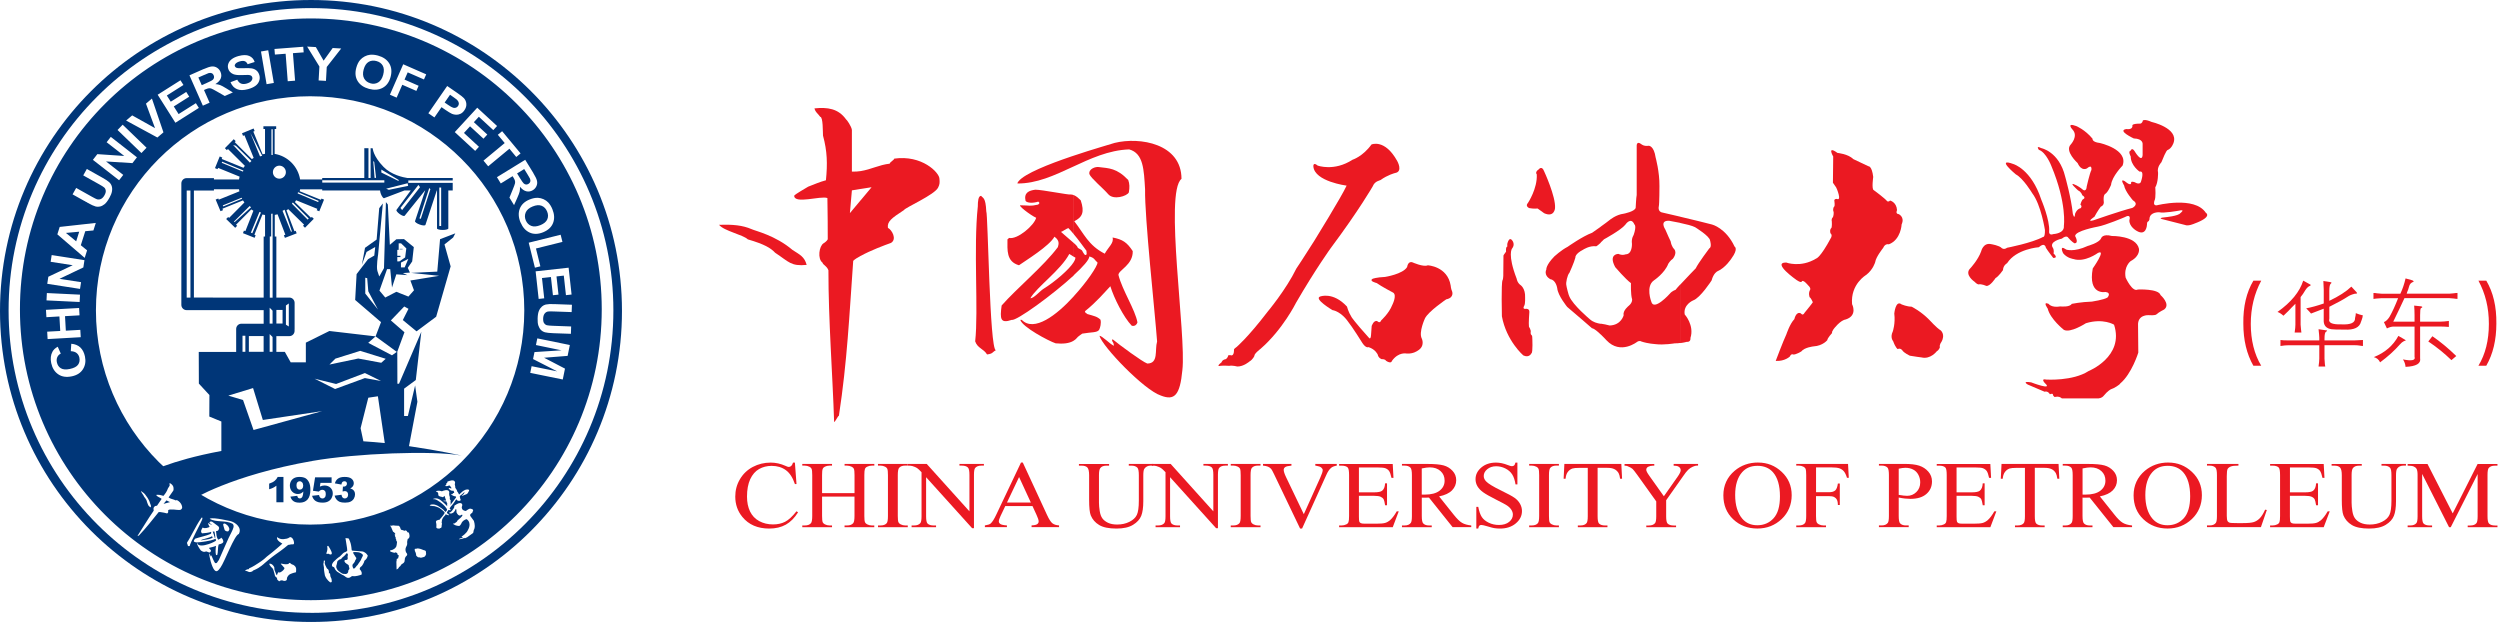 <svg width="701" height="175" viewBox="0 0 701 175" fill="none" xmlns="http://www.w3.org/2000/svg">
<g clip-path="url(#clip0_551_1202)">
<path d="M112.89 69.78H112.06V69.91H112.89V69.78Z" fill="#003678"/>
<path d="M106.89 101.72L100.45 100.53L92.38 102.22L94.04 100.56L101.01 98.38L108.15 100.6L106.9 101.73L106.89 101.72ZM101.89 123.74L101.11 120.06L103.27 111.52L103.3 111.56V111.51L105.96 111.12L107.89 124.23C105.99 124.05 103.98 123.87 101.89 123.74ZM88.23 106.19L94.24 107.67L102.32 104.6L106.84 106.83L102.32 106.01L93.96 109.08L88.22 106.19H88.23ZM71.09 120.57L68.15 112.17L64.02 110.93L70.96 108.81L73.7 117.76L90.33 115.28L71.09 120.57ZM68 94.14H68.8V98.64H68V94.14ZM69.78 94.24H73.92V98.65H69.78V94.24ZM59.7 83.43H54.37V53.42H59.99V53.07H67.02C67.05 53.26 67.08 53.46 67.13 53.65L61.34 55.99L61.21 55.66H61.2L60.47 55.96L61.83 59.22L62.53 58.93L62.37 58.52L68.13 56.19C68.26 56.39 68.4 56.59 68.53 56.77L64.24 61.1L63.98 60.85L63.42 61.41L65.95 63.88L66.5 63.32L66.18 63.02L70.46 58.72C70.65 58.86 70.83 58.98 71.05 59.1L68.8 64.82L68.4 64.66L68.13 65.38L71.4 66.68L71.68 65.96L71.33 65.82L73.58 60.15C73.81 60.21 74.06 60.26 74.32 60.29V66.33H73.93V83.44H59.71L59.7 83.43ZM53.4 83.44H52.35V53.42H53.4V83.44ZM67.74 55.43C67.79 55.53 67.84 55.62 67.9 55.72L62.61 57.89L62.47 57.59L67.75 55.44L67.74 55.43ZM62.17 45.66L62.3 45.34L68.25 47.81L68.12 48.12L62.17 45.65V45.66ZM70 57.77C70.11 57.87 70.25 57.99 70.4 58.12L65.78 62.29L65.61 62.12L69.99 57.78L70 57.77ZM65.38 40.67L66.11 40.86L70.5 45.15L70.06 45.6L65.37 40.67H65.38ZM72.75 59.43C72.89 59.48 73.02 59.53 73.17 59.58L70.75 65.39L70.35 65.23L72.75 59.43ZM70.21 37.3L70.89 38.56L73.52 43.68C73.28 43.74 73.08 43.8 72.91 43.85L70.21 37.3ZM75.62 93.71H75.64L76.43 94.49V98.65H75.61V93.71H75.62ZM75.62 86.31H75.64L76.43 87.11V90.73H75.61V86.31H75.62ZM75.64 66.3H76.04V59.95C76.17 59.95 76.3 59.93 76.44 59.91V66.3V83.46H75.65V66.3H75.64ZM76.11 36.25H76.47V43.47C76.37 43.47 76.23 43.45 76.11 43.44V36.25ZM78.33 46.45C79.33 46.45 80.16 47.26 80.16 48.28C80.16 49.3 79.33 50.1 78.33 50.1C77.33 50.1 76.52 49.29 76.52 48.28C76.52 47.27 77.34 46.45 78.33 46.45ZM81.85 64.89L81.6 64.99L79.22 59.12L79.8 58.8L81.85 64.9V64.89ZM82.11 56.78L86.58 61.28L86.27 61.58L81.85 57.11C81.95 57 82.03 56.89 82.11 56.78ZM83.57 53.89L89.35 56.33L89.21 56.67L83.46 54.23C83.49 54.09 83.53 53.97 83.57 53.88V53.89ZM90.36 50.54H107.77V51.21H90.36V50.54ZM104.93 45.41L105.45 49.88H105.03L104.66 45.16L104.93 45.41ZM106.93 47.55L111.77 50.45V50.76L106.93 48.38V47.54V47.55ZM114.3 51.38L114.45 52.11L109.02 53.23L108.28 52.91L114.31 51.38H114.3ZM117.78 52.48L112.75 58.91L112.29 58.3L117.32 51.86L117.78 52.48ZM120.68 53.05L117.99 61.36L117.61 61.24L120.36 52.72L120.68 53.06V53.05ZM123.18 52.59H123.7V63.37H123.18V52.59ZM77.5 86.91H79.23V90.72H77.5V86.91ZM80.17 85.66L80.98 85.09V91.55L80.17 91.04V85.66ZM102.42 82.3V77.87L102.96 78L103.27 81.68L105.96 86.77L102.42 82.31V82.3ZM111.79 70.06V68.23H112.46L113.93 69.65L113.6 72.19L111.99 73.29H111.4V72.08H112.28V71.72H111.4V70.06H111.79ZM113.47 74.97H112.43V73.63L114.5 72.58L113.47 74.97ZM114.69 125.04L117.04 112.66L116.4 108.08L114.37 116.65H113.31V108.98L116.59 106.56L118.14 93.03L111.89 107.59H111.43L111.4 98.61L113.41 93.16L109.6 89.85L113.35 85.94L114.54 86.59L112.95 89.74L116.8 92.91L122.3 88.81L126.36 74.69L124.63 68.54L127.06 66.6L127.67 65.43L127.56 65.47L123.39 67.07L122.61 76.16L115.27 76.52L123.15 77.34L115.07 78.65L116.08 81.4L114.52 83.16L111.13 81.82L108.03 83.43L106.4 81.49L108.53 75.47H109.42L109.92 80.62L111.13 76.92L114.23 77.15L112.96 76.57L114.94 76.43L114.34 75.1L115.58 73.3L116.03 69.29L113.28 67.04L111.13 67.09L109.31 68.65L108.75 57.35L108.21 56.67L107.67 75.19L106.35 77.52C106.35 77.52 106.2 77.17 105.82 75.98C105.47 74.79 106.02 71.4 106.02 71.4L107.35 57.04L106.33 58.38L105.61 67.17L102.35 69.49L101.47 74.26L102.78 70.64L105.21 69.26L104.95 71.66L103.2 72.68L99.99 76.86L99.59 84.11L106.84 90.33L105.31 94.32L111.26 98.67L109.91 99.63L103.25 96.13L105.31 94.32L92.36 92.81L85.76 96.08V101.6H81.51L79.87 98.67H77.49V94.25H81.03C81.03 94.25 81.09 94.25 81.14 94.25C81.95 94.25 82.6 93.59 82.6 92.78V92.27H82.61V86.94V84.92C82.61 84.11 81.95 83.44 81.16 83.44C81.11 83.44 81.08 83.45 81.05 83.45H77.49V66.33H77.05V60.26C77.32 60.21 77.57 60.17 77.83 60.09L80.01 65.81L79.6 65.97L79.89 66.7L83.19 65.43L82.91 64.71L82.56 64.84L80.32 58.98C80.49 58.87 80.65 58.75 80.82 58.64L85.27 63L84.96 63.31L85.52 63.86L87.99 61.35L87.43 60.81L87.2 61.06L82.69 56.67C82.82 56.5 82.93 56.33 83.03 56.15L88.98 58.56L88.81 58.95L89.53 59.25L90.86 55.97L90.14 55.68L89.99 56.03L84.04 53.62C84.08 53.44 84.11 53.26 84.15 53.08H90.35V53.4H106.57C106.59 53.67 106.66 54.03 106.81 54.41C107.1 55.14 107.5 55.66 107.72 55.57C107.73 55.57 107.75 55.57 107.75 55.55L113.41 53.41H115.17L111.18 58.84C111.04 59.04 111.43 59.56 112.07 60.02C112.71 60.48 113.33 60.69 113.46 60.49C113.48 60.49 113.48 60.48 113.48 60.48L119.18 53.4H119.22L116.39 61.95C116.39 61.95 116.37 61.97 116.37 61.98C116.28 62.23 116.87 62.67 117.67 62.96C118.45 63.25 119.13 63.3 119.28 63.1V63.08L119.3 63.06C119.3 63.05 119.3 63.04 119.3 63.04L122.48 53.4H122.54V64.03V64.08C122.6 64.3 123.28 64.48 124.13 64.48C124.98 64.48 125.67 64.3 125.71 64.08V64.06V53.41H126.94V51.28H114.49V50.6H126.94V49.92H122.29H114.27C113.01 49.73 109.72 49.03 107.56 46.81C104.57 43.75 104.51 41.59 104.51 41.59L103.92 41.55V49.92H103.32V41.55H102.15V49.92H90.35V50.32H84.15C83.56 46.66 80.67 43.76 77.01 43.15V36.17H77.44V35.4H73.86V36.17H74.31V43.13C74.09 43.16 73.85 43.2 73.62 43.26L71.03 36.9L71.4 36.75L71.11 36.03L67.86 37.37L68.14 38.09L68.55 37.93L71.13 44.27C70.95 44.38 70.78 44.49 70.62 44.61L65.83 39.86L66.09 39.58L65.54 39.03L63.06 41.55L63.61 42.1L63.92 41.79L68.66 46.49C68.53 46.67 68.41 46.86 68.27 47.05L62.17 44.57L62.33 44.17H62.31L61.61 43.87L60.28 47.14L60.99 47.44L61.15 47.07L67.18 49.53C67.11 49.79 67.05 50.05 67.02 50.32H59.99V49.95H52.31C51.5 49.95 50.85 50.61 50.85 51.43C50.85 51.45 50.85 51.46 50.85 51.49V53.09V83.46V85.49C50.85 86.3 51.51 86.96 52.31 86.96C52.36 86.96 52.39 86.96 52.41 86.96H59.71H73.48H73.93V90.77H73.47H67.79C67.75 90.77 67.73 90.77 67.69 90.77C66.87 90.77 66.22 91.43 66.22 92.24V94.27V98.69H55.73L55.76 107.56L58.72 110.77L58.69 116.8L62.07 118.19V126.45C47.08 129.25 41.5 132.68 40.94 132.77C40.22 132.9 43.64 133.44 48.54 135.73C54.67 138.59 53.82 140.16 53.82 140.16C53.82 140.16 64.56 133.29 87.63 129.24C99.62 127.13 121.38 126.24 129.44 127.75C129.44 127.75 123.28 126.35 114.68 125.1L114.69 125.04Z" fill="#003678"/>
<path d="M87.22 171.84C40.39 171.84 2.41 133.88 2.41 87.04C2.41 40.2 40.39 2.27 87.22 2.27C134.05 2.27 171.99 40.23 171.99 87.05C171.99 133.87 134.02 171.85 87.22 171.85V171.84ZM87.22 0C39.05 0 0 39.05 0 87.2C0 135.35 39.05 174.4 87.22 174.4C135.39 174.4 174.4 135.36 174.4 87.2C174.4 39.04 135.37 0 87.22 0Z" fill="#003678"/>
<path d="M23.89 56.61C22.95 56.2 22.15 56.1 21.5 56.34C20.85 56.58 20.36 57.04 20.05 57.77C19.73 58.49 19.7 59.18 19.99 59.82C20.27 60.46 20.86 61 21.81 61.42C22.75 61.82 23.55 61.91 24.23 61.67C24.9 61.43 25.41 60.96 25.72 60.27C26.01 59.57 26.03 58.89 25.75 58.24C25.47 57.59 24.85 57.04 23.9 56.63L23.89 56.61Z" fill="#003678"/>
<path d="M79.48 133.73V140.83H77.5V136.19C77.19 136.43 76.88 136.62 76.58 136.77C76.29 136.92 75.91 137.06 75.47 137.19V135.61C76.13 135.4 76.64 135.14 77 134.84C77.37 134.54 77.65 134.17 77.87 133.73H79.48Z" fill="#003678"/>
<path d="M85.01 136.15C85.01 135.77 84.91 135.47 84.72 135.26C84.53 135.05 84.3 134.94 84.03 134.94C83.76 134.94 83.56 135.04 83.38 135.23C83.21 135.43 83.13 135.71 83.13 136.1C83.13 136.49 83.22 136.79 83.39 136.99C83.57 137.2 83.8 137.3 84.06 137.3C84.32 137.3 84.57 137.2 84.74 137C84.92 136.8 85.02 136.51 85.02 136.14L85.01 136.15ZM81.42 139.26L83.35 139.02C83.4 139.29 83.48 139.48 83.61 139.59C83.73 139.7 83.88 139.76 84.05 139.76C84.37 139.76 84.61 139.6 84.78 139.29C84.91 139.06 85 138.57 85.07 137.82C84.84 138.06 84.6 138.23 84.36 138.35C84.12 138.46 83.83 138.52 83.51 138.52C82.88 138.52 82.35 138.29 81.92 137.85C81.49 137.4 81.28 136.84 81.28 136.16C81.28 135.7 81.39 135.27 81.61 134.89C81.83 134.51 82.13 134.23 82.52 134.03C82.9 133.84 83.38 133.73 83.96 133.73C84.65 133.73 85.22 133.85 85.64 134.08C86.05 134.33 86.39 134.71 86.64 135.23C86.9 135.75 87.03 136.44 87.03 137.3C87.03 138.56 86.76 139.48 86.23 140.07C85.71 140.66 84.96 140.95 84.03 140.95C83.48 140.95 83.03 140.89 82.72 140.76C82.4 140.63 82.13 140.44 81.92 140.2C81.71 139.96 81.55 139.64 81.43 139.27L81.42 139.26Z" fill="#003678"/>
<path d="M88.37 133.84H92.98V135.39H89.86L89.69 136.44C89.91 136.34 90.13 136.26 90.34 136.21C90.56 136.16 90.76 136.13 90.96 136.13C91.66 136.13 92.23 136.34 92.66 136.76C93.1 137.18 93.31 137.71 93.31 138.35C93.31 138.8 93.2 139.24 92.98 139.65C92.76 140.07 92.44 140.39 92.02 140.61C91.62 140.83 91.09 140.94 90.45 140.94C89.98 140.94 89.59 140.89 89.26 140.81C88.93 140.72 88.66 140.59 88.41 140.42C88.19 140.25 88 140.05 87.86 139.83C87.72 139.62 87.6 139.34 87.5 139.02L89.46 138.8C89.51 139.12 89.62 139.36 89.79 139.52C89.97 139.69 90.18 139.77 90.42 139.77C90.69 139.77 90.91 139.66 91.09 139.46C91.26 139.25 91.35 138.95 91.35 138.54C91.35 138.13 91.26 137.82 91.08 137.63C90.9 137.44 90.67 137.34 90.37 137.34C90.18 137.34 90 137.39 89.83 137.48C89.69 137.55 89.56 137.67 89.4 137.85L87.75 137.61L88.35 133.85L88.37 133.84Z" fill="#003678"/>
<path d="M95.74 135.87L93.9 135.54C94.05 134.96 94.35 134.51 94.78 134.2C95.22 133.89 95.83 133.73 96.62 133.73C97.53 133.73 98.18 133.9 98.58 134.24C98.99 134.58 99.2 135.01 99.2 135.52C99.2 135.82 99.11 136.09 98.96 136.33C98.79 136.58 98.53 136.79 98.2 136.98C98.47 137.04 98.68 137.12 98.82 137.21C99.05 137.36 99.24 137.54 99.36 137.78C99.49 138.01 99.55 138.29 99.55 138.61C99.55 139.02 99.45 139.4 99.24 139.78C99.03 140.15 98.72 140.44 98.32 140.64C97.93 140.84 97.4 140.94 96.76 140.94C96.12 140.94 95.61 140.87 95.25 140.72C94.89 140.57 94.59 140.35 94.36 140.06C94.12 139.78 93.93 139.42 93.82 138.98L95.75 138.73C95.82 139.12 95.93 139.39 96.09 139.54C96.26 139.69 96.46 139.77 96.7 139.77C96.96 139.77 97.17 139.67 97.35 139.48C97.52 139.3 97.61 139.04 97.61 138.73C97.61 138.4 97.52 138.15 97.36 137.97C97.19 137.79 96.96 137.7 96.68 137.7C96.53 137.7 96.32 137.74 96.06 137.81L96.16 136.43C96.26 136.44 96.35 136.45 96.41 136.45C96.67 136.45 96.87 136.37 97.04 136.21C97.21 136.04 97.28 135.86 97.28 135.63C97.28 135.42 97.22 135.25 97.1 135.13C96.97 135 96.79 134.94 96.58 134.94C96.34 134.94 96.16 135.01 96.01 135.15C95.88 135.29 95.77 135.53 95.73 135.87H95.74Z" fill="#003678"/>
<path d="M45.86 141.28L46.76 141.04L47.67 140.79L47.12 140.53L46.67 140.31L45.86 141.28Z" fill="#003678"/>
<path d="M59.63 22.41C59.82 22.24 59.95 22.04 60 21.82C60.05 21.59 60.02 21.35 59.91 21.1C59.78 20.82 59.6 20.62 59.35 20.52C59.11 20.42 58.82 20.41 58.49 20.5C58.33 20.55 57.86 20.74 57.1 21.08L55.62 21.73L56.57 23.88L57.97 23.26C58.88 22.86 59.43 22.57 59.62 22.4L59.63 22.41Z" fill="#003678"/>
<path d="M146.87 51.45C147.06 51.62 147.27 51.72 147.5 51.74C147.73 51.76 147.96 51.7 148.2 51.55C148.46 51.39 148.63 51.18 148.7 50.92C148.77 50.66 148.73 50.38 148.6 50.07C148.53 49.92 148.28 49.48 147.84 48.77L146.99 47.4L144.99 48.63L145.79 49.93C146.31 50.77 146.67 51.28 146.86 51.45H146.87Z" fill="#003678"/>
<path d="M22.21 64.97L18.48 65.31L21.36 67.67L22.21 64.97Z" fill="#003678"/>
<path d="M95.59 156.79C95.22 156.79 94.91 157.09 94.91 157.09C94.5 157.39 94.56 157.57 94.56 157.57C94.54 157.82 94.37 158.44 94.37 158.44C94.28 158.56 94.25 159.02 94.31 159.14C94.32 159.2 94.53 159.68 94.56 159.71C94.83 160.15 95.86 160.77 95.86 160.77C96.07 160.91 96.28 160.92 96.49 160.93C96.65 160.93 96.82 160.93 96.99 160.95C97.62 160.83 97.65 160.27 97.65 160.27C97.55 160.04 97.85 159.71 97.85 159.71C98.02 159.52 97.97 159.35 97.97 159.35C97.84 159.09 97.77 158.48 97.77 158.48C97.45 158.32 96.79 157.75 96.79 157.75C96.29 157.1 96.85 157.01 96.85 157.01C97.1 157.07 97.24 156.97 97.24 156.97C97.6 156.91 97.49 156.35 97.49 156.35C97.4 156.06 97.51 155.87 97.51 155.87C97.6 155.33 97.46 155.29 97.46 155.29C97.21 154.88 96.97 155.39 96.97 155.39C96.78 155.72 95.95 156.36 95.95 156.36C95.89 156.44 95.84 156.51 95.8 156.56C95.64 156.76 95.59 156.79 95.59 156.79Z" fill="#003678"/>
<path d="M59.64 149.05C59.8 149.48 59.91 149.76 59.97 149.94C60.04 150.13 60.06 150.23 60.04 150.29C60.27 150.65 60.12 150.45 60.2 150.84C60.32 150.91 60.32 150.79 60.39 150.67C60.35 150.38 60.31 149.94 60.22 149.51C60.2 149.35 60.16 149.2 60.12 149.05C60.01 149.02 59.76 149.07 59.65 149.05H59.64Z" fill="#003678"/>
<path d="M56.34 151.47C56.52 151.57 57 151.37 57.23 151.36C58.01 151.32 59.03 151.1 59.45 150.87C59.56 150.81 59.63 150.75 59.65 150.69C59.63 150.66 59.61 150.64 59.59 150.61C59.54 150.53 59.49 150.42 59.44 150.35C58.57 150.92 56.94 151.09 56.33 151.47H56.34Z" fill="#003678"/>
<path d="M103.87 23.37C104.67 23.59 105.39 23.5 106.04 23.11C106.7 22.72 107.17 22 107.45 20.95C107.73 19.91 107.69 19.07 107.33 18.42C106.97 17.77 106.38 17.34 105.56 17.12C104.74 16.9 104 16.97 103.36 17.35C102.72 17.73 102.25 18.44 101.97 19.48C101.69 20.51 101.74 21.35 102.11 22.02C102.49 22.69 103.07 23.13 103.87 23.35V23.37Z" fill="#003678"/>
<path d="M87.17 5.17C42.12 5.17 5.59 41.69 5.59 86.73C5.59 131.77 42.12 168.29 87.16 168.29C132.2 168.29 168.73 131.78 168.73 86.73C168.73 41.68 132.22 5.17 87.17 5.17ZM160.25 82.59L158.69 82.76L158.09 77.28L156.04 77.51L156.6 82.61L155.04 82.78L154.48 77.68L151.97 77.96L152.6 83.65L151.04 83.82L150.19 76.08L159.44 75.06L160.27 82.59H160.25ZM149.54 48.53C150.11 49.46 150.46 50.18 150.57 50.69C150.69 51.2 150.64 51.69 150.43 52.17C150.22 52.65 149.89 53.03 149.42 53.32C148.83 53.68 148.22 53.79 147.59 53.64C146.97 53.49 146.37 53.07 145.8 52.36C145.83 52.86 145.8 53.31 145.71 53.71C145.62 54.11 145.4 54.7 145.04 55.5L144.14 57.52L142.85 55.41L143.8 53.08C144.14 52.25 144.34 51.7 144.4 51.43C144.46 51.16 144.46 50.92 144.4 50.7C144.35 50.48 144.2 50.16 143.95 49.76L143.73 49.4L140.42 51.44L139.34 49.68L147.27 44.81L149.55 48.52L149.54 48.53ZM140.8 36.79L145.97 43.02L144.76 44.02L142.84 41.7L136.89 46.63L135.57 45.04L141.52 40.11L139.59 37.79L140.8 36.79ZM139.39 35.32L138.32 36.48L134.27 32.74L132.87 34.26L136.64 37.73L135.57 38.89L131.8 35.42L130.09 37.28L134.3 41.16L133.24 42.31L127.52 37.04L133.82 30.2L139.39 35.34V35.32ZM125.4 24.12L128.13 26C129.16 26.71 129.81 27.22 130.07 27.51C130.48 27.96 130.71 28.49 130.76 29.09C130.82 29.7 130.64 30.31 130.22 30.92C129.9 31.39 129.53 31.72 129.12 31.91C128.71 32.1 128.3 32.19 127.88 32.17C127.47 32.15 127.09 32.07 126.75 31.93C126.3 31.72 125.68 31.35 124.91 30.82L123.8 30.05L121.81 32.93L120.11 31.76L125.4 24.1V24.12ZM119.51 20.84L118.88 22.28L114.32 20.29L113.43 22.32L117.38 24.05L116.75 25.49L112.8 23.77L111.22 27.38L109.33 26.55L113.06 18.02L119.5 20.84H119.51ZM99.9 19.01C100.15 18.09 100.51 17.36 100.98 16.82C101.33 16.42 101.75 16.09 102.24 15.83C102.73 15.57 103.23 15.42 103.74 15.36C104.42 15.29 105.16 15.36 105.97 15.58C107.43 15.98 108.48 16.7 109.14 17.77C109.79 18.83 109.92 20.1 109.52 21.57C109.13 23.03 108.38 24.05 107.29 24.63C106.2 25.22 104.92 25.31 103.47 24.92C102 24.52 100.94 23.8 100.29 22.74C99.64 21.69 99.51 20.44 99.9 19.01ZM88.56 13.19L90.74 17.01L93.29 13.46L95.67 13.6L91.62 18.78L91.4 22.68L89.34 22.56L89.56 18.65L86.12 13.06L88.56 13.2V13.19ZM85.03 13.11L85.15 14.68L82.14 14.91L82.74 22.62L80.68 22.78L80.09 15.07L77.08 15.3L76.96 13.73L85.03 13.11ZM75.21 14.09L76.78 23.26L74.75 23.61L73.18 14.44L75.21 14.09ZM64.04 17.82C64.21 17.34 64.54 16.92 65.02 16.56C65.5 16.2 66.12 15.92 66.88 15.71C68.12 15.37 69.12 15.36 69.88 15.68C70.64 16 71.15 16.57 71.41 17.38L69.44 18C69.23 17.56 68.95 17.28 68.62 17.16C68.29 17.04 67.84 17.05 67.28 17.2C66.7 17.36 66.28 17.59 66.01 17.9C65.84 18.1 65.78 18.31 65.85 18.54C65.91 18.75 66.06 18.91 66.3 19.01C66.6 19.13 67.27 19.17 68.29 19.12C69.31 19.07 70.09 19.09 70.61 19.18C71.14 19.28 71.58 19.48 71.95 19.8C72.32 20.11 72.58 20.56 72.74 21.13C72.88 21.65 72.86 22.17 72.67 22.71C72.48 23.25 72.13 23.71 71.61 24.08C71.09 24.46 70.41 24.76 69.55 25C68.3 25.34 67.27 25.35 66.46 25C65.65 24.67 65.04 24.02 64.63 23.05L66.52 22.34C66.8 22.89 67.15 23.25 67.58 23.43C68.01 23.6 68.53 23.61 69.14 23.44C69.78 23.26 70.24 23.01 70.49 22.67C70.75 22.33 70.83 22 70.74 21.68C70.68 21.47 70.56 21.31 70.39 21.2C70.21 21.09 69.94 21.03 69.57 21.01C69.31 21.01 68.74 21.01 67.86 21.05C66.73 21.1 65.89 21 65.37 20.77C64.63 20.44 64.16 19.92 63.97 19.2C63.84 18.74 63.87 18.27 64.04 17.8V17.82ZM57.09 19.38C58.09 18.94 58.85 18.69 59.37 18.64C59.89 18.59 60.37 18.7 60.82 18.97C61.26 19.24 61.6 19.62 61.82 20.13C62.1 20.77 62.13 21.39 61.9 21.98C61.67 22.58 61.16 23.11 60.39 23.58C60.9 23.62 61.34 23.71 61.72 23.85C62.1 23.99 62.66 24.3 63.41 24.76L65.29 25.92L63.03 26.92L60.85 25.67C60.07 25.22 59.55 24.95 59.3 24.85C59.04 24.76 58.8 24.72 58.57 24.75C58.34 24.78 58.01 24.88 57.58 25.07L57.2 25.24L58.77 28.8L56.88 29.63L53.12 21.12L57.1 19.36L57.09 19.38ZM50.6 22.5L51.44 23.83L46.78 26.78L47.88 28.52L52.22 25.78L53.06 27.11L48.73 29.85L50.08 31.99L54.92 28.93L55.76 30.26L49.18 34.42L44.21 26.56L50.61 22.51L50.6 22.5ZM37.06 32.35L43.47 35.93L40.93 29.06L42.6 27.64L45.83 37.11L44.13 38.56L35.36 33.8L37.07 32.35H37.06ZM34.39 34.96L41.09 41.42L39.66 42.91L32.96 36.45L34.39 34.97V34.96ZM27.29 43.22L34.84 43.73L29.9 39.88L31.07 38.38L38.4 44.11L37.13 45.74L29.73 45.27L34.56 49.04L33.39 50.54L26.05 44.82L27.28 43.24L27.29 43.22ZM21.37 52.7L25.8 55.18C26.5 55.57 26.97 55.81 27.2 55.88C27.58 55.99 27.95 55.96 28.32 55.78C28.69 55.6 29.01 55.26 29.29 54.76C29.58 54.25 29.7 53.8 29.65 53.44C29.6 53.07 29.46 52.78 29.21 52.57C28.96 52.36 28.52 52.08 27.86 51.71L23.34 49.18L24.35 47.38L28.62 49.77C29.6 50.32 30.26 50.75 30.61 51.08C30.96 51.4 31.2 51.77 31.33 52.19C31.46 52.61 31.49 53.08 31.4 53.61C31.32 54.14 31.08 54.76 30.68 55.47C30.2 56.32 29.75 56.92 29.32 57.26C28.89 57.6 28.46 57.82 28.03 57.91C27.6 58 27.2 58 26.85 57.91C26.32 57.77 25.6 57.44 24.69 56.93L20.35 54.5L21.36 52.7H21.37ZM13.55 77.6L20.39 74.37L14.2 73.41L14.49 71.52L23.68 72.95L23.37 74.99L16.68 78.18L22.73 79.12L22.44 81.01L13.25 79.58L13.55 77.61V77.6ZM13.14 82.17L22.43 82.62L22.33 84.68L13.04 84.23L13.14 82.17ZM13.24 93L16.89 92.8L16.66 88.73L13.01 88.94L12.89 86.88L22.18 86.36L22.3 88.42L18.23 88.65L18.46 92.72L22.52 92.49L22.64 94.55L13.35 95.08L13.23 93.02L13.24 93ZM23.27 103.51C22.63 104.55 21.58 105.22 20.15 105.52C18.63 105.84 17.36 105.66 16.34 104.96C15.32 104.27 14.66 103.22 14.36 101.81C14.1 100.58 14.22 99.51 14.72 98.6C15.01 98.06 15.5 97.6 16.19 97.22L17.04 99.15C16.59 99.37 16.27 99.7 16.07 100.13C15.88 100.56 15.83 101.06 15.95 101.6C16.11 102.35 16.48 102.9 17.06 103.26C17.64 103.62 18.48 103.69 19.57 103.46C20.73 103.22 21.5 102.81 21.9 102.25C22.29 101.69 22.41 101.04 22.26 100.3C22.15 99.76 21.89 99.33 21.5 99C21.11 98.68 20.56 98.5 19.85 98.47L19.99 96.39C21.05 96.48 21.9 96.83 22.53 97.43C23.16 98.03 23.59 98.87 23.82 99.95C24.1 101.29 23.92 102.47 23.27 103.51ZM26.19 64.62L23.91 64.83L22.66 68.76L24.42 70.2L23.75 72.31L16.08 65.71L16.74 63.63L26.86 62.51L26.19 64.63V64.62ZM51.01 142.56C50.91 142.73 50.86 142.82 50.67 142.92C50.29 143.15 48.55 142.79 48.4 142.87C47.57 142.85 47.28 142.85 47.12 143.17C47.23 143.39 47.18 143.98 46.78 143.95C46.44 143.86 45.6 143.64 45 143.59C44.8 143.57 44.62 143.56 44.5 143.58C42.57 145.96 41.07 147.93 38.95 150.16C38.9 150.13 38.59 150.33 38.54 150.29C40.02 148.01 41.48 145.51 43.08 143.22C43.15 142.96 43 142.8 43.06 142.69C42.94 142.35 43.42 141.82 43.72 141.84C43.77 141.84 43.95 141.84 44.03 141.79C45.04 140.34 44.97 140.42 45.32 139.9C45.09 139.57 43.61 139.14 43.89 138.74C44.05 138.71 44.56 138.76 44.81 138.78C45.17 138.87 45.49 138.93 45.82 139.05C46.42 138.35 46.8 137.77 47.1 136.93C47.2 136.77 47.7 136.08 47.57 135.99C47.57 135.77 47.49 135.66 47.57 135.42C48.2 135.77 48.65 136.18 48.66 136.92C48.68 136.94 48.69 137.41 48.59 137.58C48.15 138.21 47.71 138.84 47.27 139.47C47.41 139.58 47.56 139.66 47.69 139.73C48.23 139.98 48.71 140.02 49.24 140.31C49.29 140.24 49.56 140.29 49.6 140.22C50.98 140.91 51.21 142.28 51.02 142.56H51.01ZM39.54 137.68C40.17 138.09 40.59 138.44 40.89 138.91C41 139.11 41.77 139.93 42.09 141.15C42.27 141.6 42.42 141.83 42.26 142.28C41.49 141.85 41.56 141.6 41.21 140.73C41.16 140.37 41 140.01 40.39 139.26C40.32 138.89 39.57 138.13 39.54 137.68ZM52.68 153.06C52.68 152.68 52.38 152.5 52.46 152.1C53.47 150.67 54.9 147.47 56.25 145.55C56.39 145.3 56.56 145.04 56.7 145.12C56.72 145.29 56.89 145.3 56.53 146.02C56.55 146.19 52.96 152.87 53.23 153.1C52.98 153.1 53.01 153.2 52.68 153.07V153.06ZM57.61 154.67C57.51 154.71 57.41 154.74 57.31 154.74C57 154.76 56.68 154.6 56.35 154.38C56.07 154.08 55.15 152.67 55.25 152.27C55.27 152.28 55.29 152.29 55.32 152.31C55.58 153.25 57.15 153.02 58.51 152.56C59.56 152.21 60.48 151.73 60.59 151.55C60.5 151.33 60.59 151.25 60.35 151.03C60.26 151.19 59.76 151.36 59.07 151.53C57.49 151.91 55 152.22 54.81 152.03C54.15 151.91 54.25 151.66 54.71 151.05C55.9 150.62 57.87 150.25 59.05 149.71C59.11 149.63 59.35 149.49 59.17 149.11C58.66 149.43 57.14 149.49 56.65 149.55C56.12 149.02 56.5 148.49 56.79 147.97C56.9 147.95 56.79 147.97 56.9 147.94C57.26 148.27 58.5 148.01 58.78 147.69C58.58 147.44 58.15 146.47 58.38 146.68C58.77 146.89 58.77 146.97 59.22 147.1C59.31 147.1 59.38 147.08 59.32 146.96C59.01 146.9 58.74 146.73 58.72 146.59C58.85 146.12 59.19 146.18 59.51 146.3C59.84 146.48 61.02 147.49 61.11 147.49C61.17 147.52 61.21 147.56 61.25 147.61C61.36 147.75 61.42 147.93 61.45 148.06C61.32 148.75 61.08 148.93 60.57 148.91C60.71 149.77 60.6 150.47 61.18 151.33C61.57 151.09 61.92 151.06 62.01 150.75C62.44 151.12 62.58 151.37 62.63 151.96C62.27 152.65 61.42 152.5 61.28 152.74C61.05 153.59 61.16 154.9 60.93 155.58C60.79 155.7 60.66 155.69 60.56 155.58C60.39 154.95 60.43 153.75 60.58 153.07C60.14 153.21 59.5 153.46 58.65 153.61C58.62 153.78 58.66 153.68 58.69 153.81C58.97 154.09 59.1 154.19 59.18 154.44C59.15 154.62 58.94 154.85 58.84 154.9C58.67 155 58.4 154.8 57.91 154.63C57.83 154.64 57.67 154.65 57.61 154.67ZM62.59 146.99C62.69 146.71 63.11 146.78 63.25 146.91C63.7 147.24 64.1 147.44 64.33 148.34C64.29 148.56 64.2 148.74 64.02 148.97C63.82 149.1 63.06 148.94 62.96 148.5C62.87 148.06 62.54 147.24 62.58 146.99H62.59ZM66.98 149.72C65.76 149.94 62.99 157.51 61.84 159.12C61.04 160.3 60.61 160.42 60.09 159.79C59.41 159.06 58.55 155.79 58.7 155.19C58.83 155.26 58.98 155.87 59.13 156.07C59.26 155.84 59.11 155.8 59.25 155.71C59.45 156.21 60.09 157.61 60.29 157.85C60.86 158.16 61.01 157.39 61.37 157.03C62.09 155.47 64.13 150.59 64.91 149.24C65.38 148.26 65.82 147.43 65.21 146.85C63.16 145.81 60.67 146.54 58.8 145.49C58.83 145.46 58.85 145.43 58.92 145.41C59.94 145 64.66 146.15 64.67 146.13C66.08 146.51 67.92 147.98 66.97 149.71L66.98 149.72ZM71.35 159.82C71.35 159.82 70.89 159.97 70.87 160.1C70.87 160.1 70.72 160.27 70.49 160.31C70.49 160.31 70.07 160.49 69.72 160.36C69.72 160.36 69.47 160.19 69.29 160.17C69.29 160.17 68.96 160.03 68.79 160C68.79 160 68.5 159.98 68.93 159.83C68.93 159.83 69 159.7 69.23 159.74C69.23 159.74 69.33 159.71 69.4 159.63C69.4 159.63 69.38 159.55 69.55 159.6C69.55 159.6 69.71 159.79 69.86 159.38C69.86 159.38 69.83 159.33 70.05 159.28C70.05 159.28 70.82 158.99 72.43 157.91C72.43 157.91 73.87 157.04 74.83 156.06C74.83 156.06 75.55 155.51 76.34 154.87C76.34 154.87 78.72 152.91 79.17 152.42C79.17 152.42 77.48 151.59 77.69 150.74C77.69 150.74 77.75 150.46 77.94 150.77C77.94 150.77 78.73 151.42 79.98 151.1C79.98 151.1 80.61 151.12 81.32 150.61C81.32 150.61 82.17 150.53 82.43 152.01C82.43 152.01 82.57 152.72 82.08 152.63C82.08 152.63 81.64 152.6 81.15 152.75C81.1 152.76 80.81 152.7 80.6 152.95C80.6 152.95 79.4 154.01 77.12 155.57C77.12 155.57 75.88 156.45 74.17 157.94C74.17 157.94 72.93 159.17 71.34 159.82H71.35ZM83.05 159.89C83.05 159.89 83 160.08 83.02 160.24C83.02 160.24 83.03 160.63 82.55 160.56C82.55 160.56 81.33 160.89 81.01 161.21C81.01 161.21 80.39 161.86 80.46 162.26C80.46 162.26 80.53 162.76 79.99 162.86C79.99 162.86 79.7 162.96 79.35 162.81C79.35 162.81 78.94 162.54 78.39 162.94C78.39 162.94 78.3 163.12 78.06 162.82C78.06 162.82 78.08 162.73 77.85 162.65C77.85 162.65 77.7 162.53 77.72 162.33C77.72 162.33 77.7 162 77.35 161.74C77.35 161.74 77.19 161.78 77.09 161.41C77.09 161.41 76.85 160.34 76.67 159.86C76.67 159.86 76.49 159.25 76.04 159.01C76.04 159.01 75.21 158.03 75.63 158.04C75.63 158.04 76.43 158 76.92 159.1C76.92 159.1 76.89 159.42 76.97 159.77C76.97 159.77 77.04 160.08 77.54 161.24C77.54 161.24 77.59 161.42 77.71 161.12L77.91 160.64C77.91 160.64 78.13 160.34 78.31 160.47C78.31 160.47 78.39 160.68 78.54 160.5C78.54 160.5 79.1 160.26 79.43 159.87C79.43 159.87 79.89 159.43 79.72 159.2C79.72 159.2 79.19 158.64 78.98 158.35C78.98 158.35 78.57 158.1 78.84 158.04C78.84 158.04 79.06 158.03 79.56 158.17C79.56 158.17 80.6 158.35 80.97 158.04C80.97 158.04 81.13 157.7 81.36 157.89C81.36 157.89 81.87 158.37 82.14 158.34C82.14 158.34 83.21 158.76 83.03 159.89H83.05ZM93.01 163.1C93.01 163.1 92.93 163.39 92.59 163.28C92.59 163.28 91.56 162.64 91.1 161.35C91.1 161.35 90.78 159.58 90.83 159.41C90.83 159.41 90.85 159.38 90.83 159.17L90.66 158.07C90.66 158.07 90.69 157.98 90.77 157.84C90.77 157.84 90.7 157.58 90.79 157.56C90.79 157.56 90.79 157.52 90.77 157.42C90.77 157.42 90.79 156.96 91.02 157.2C91.02 157.2 91.22 157.37 91.07 157.63C91.07 157.63 90.87 157.98 91.58 159.22C91.58 159.22 91.64 159.44 91.86 159.53C91.86 159.53 92.14 159.67 92.2 160.15C92.2 160.15 92.26 160.48 92.23 160.59C92.23 160.59 92.11 160.84 92.36 160.75C92.36 160.75 92.54 160.71 92.56 160.9C92.56 160.9 92.61 161.53 92.66 161.69C92.66 161.69 92.81 161.86 92.79 161.97C92.79 161.97 92.79 162.09 92.87 162.13C92.87 162.13 92.91 162.14 92.93 162.26C92.93 162.26 93.1 163.07 93.02 163.11L93.01 163.1ZM92.5 155.46C92.5 155.46 92.27 155.35 92.1 155.26C92.1 155.26 91.92 155.32 91.65 155.31C91.65 155.31 91.39 155.25 91.54 155.04C91.54 155.04 91.93 154.18 91.77 153.43C91.77 153.43 91.63 153.33 91.83 153.14C91.83 153.14 91.96 152.89 92.13 153.19C92.13 153.19 92.99 154.47 93.04 155.09C93.04 155.09 93.09 155.61 92.5 155.45V155.46ZM102.96 156.3C102.96 156.3 102.72 156.86 102.31 157.11C102.31 157.11 102.12 157.24 102.07 157.65C102.07 157.65 101.61 158.7 101.24 158.88C101.24 158.88 100.73 159.19 100.91 159.7C100.91 159.7 101.53 160.19 101.42 160.92C101.42 160.92 101.49 161.14 101.25 161.16C101.25 161.16 101.11 161.23 100.91 161.28C100.83 161.31 100.73 161.33 100.63 161.35C100.63 161.35 100.06 161.54 99.59 161.56C99.59 161.56 99.19 161.6 98.81 161.54C98.81 161.54 98.72 161.49 98.6 161.59C98.6 161.59 97.81 162.46 96.93 161.77C96.93 161.77 96.76 161.64 96.57 161.5C96.38 161.36 96.16 161.23 96.04 161.23C96.04 161.23 94.99 160.56 94.53 160.29C94.53 160.29 93.94 159.76 93.84 159.37C93.84 159.37 93.7 158.93 93.39 158.94C93.39 158.94 93.14 158.86 93.09 158.64V158.6C93.09 158.6 93.09 158.51 93.09 158.46C93.09 158.46 93.02 158.24 93.41 157.68C93.41 157.68 93.73 157.29 94.04 157.05C94.04 157.05 94.76 156.35 95.24 156.09C95.24 156.09 95.44 155.9 95.65 155.69C95.82 155.52 95.99 155.35 96.07 155.26C96.07 155.26 96.37 154.91 96.78 154.8C96.78 154.8 97.35 154.59 97.37 154.38C97.37 154.38 97.31 153.81 97.31 153.68L96.89 151.02C96.89 151.02 96.84 150.74 97.13 150.9C97.13 150.9 97.28 151.01 97.54 150.92C97.54 150.92 97.82 150.87 98.01 151.5C98.01 151.5 98.35 152.24 98.46 153C98.46 153 98.61 153.94 98.6 154.1C98.6 154.1 98.57 154.42 98.88 154.41C98.88 154.41 99.31 154.44 99.83 154.48C100.48 154.53 101.29 154.59 101.62 154.63C101.62 154.63 102.39 154.7 103.02 155.63C103.02 155.63 103.26 155.7 102.95 156.3H102.96ZM114.5 151.02C114.5 151.02 114.28 151.04 114.28 151.34C114.28 151.34 114.1 151.98 114.18 152.26C114.18 152.26 114.24 152.69 114 153.13C114 153.13 113.38 153.96 113.92 154.98C113.92 154.98 114.49 155.44 113.93 155.93C113.93 155.93 113.71 156.04 113.55 156.56C113.55 156.56 113.44 156.87 113.52 156.95C113.52 156.95 113.39 157.33 113.43 157.43C113.43 157.43 113.33 157.83 112.86 158.06C112.86 158.06 112.4 158.31 112.33 158.61C112.33 158.61 112.12 158.9 111.98 158.95C111.98 158.95 111.85 158.93 111.84 159.13C111.84 159.13 111.69 159.5 111.2 159.68C111.2 159.68 111.15 158.48 111.16 158.04C111.16 158.04 111.1 157.41 111.24 157.07C111.24 157.07 111.15 156.6 111.46 156.62C111.46 156.62 111.62 156.74 111.64 156.5C111.64 156.5 111.83 155.85 111.83 155.77C111.83 155.77 111.63 155.58 111.56 155.59C111.56 155.59 111.38 155.42 111.41 155.18C111.41 155.18 111.43 155.08 111.19 154.99C111.19 154.99 110.76 154.76 110.78 154.97C110.78 154.97 110.74 155.03 110.49 154.98C110.49 154.98 108.77 154.62 109.54 154.29C109.54 154.29 110.43 154.26 111.02 153.41C111.02 153.41 111.22 153.28 111.33 151.99C111.33 151.99 111.36 151.81 111.2 151.77C111.2 151.77 111.05 151.6 111.13 151.46C111.13 151.46 111.13 151.34 111 151.11C111 151.11 110.9 151 110.96 150.86C110.96 150.86 110.96 150.62 110.83 150.52C110.83 150.52 110.73 150.37 110.79 150.26C110.79 150.26 110.79 150.19 110.68 150C110.68 150 110.58 149.9 110.76 149.82C110.76 149.82 110.99 149.86 110.76 149.55C110.76 149.55 110.62 149.37 110.47 149.24L110.2 149.07L109.63 147.7C109.63 147.7 109.01 147.24 109.77 147.41C109.77 147.41 110.34 147.22 110.74 147.38C110.74 147.38 111.44 147.4 111.69 147.42C111.69 147.42 111.86 147.31 112.19 147.87C112.19 147.87 112.37 148.54 112.5 148.55C112.5 148.55 113.27 148.73 113.46 148.83C113.46 148.83 113.56 148.85 113.6 148.73C113.6 148.73 113.97 148.66 114.18 149.08C114.18 149.08 114.16 149.32 114.36 149.25C114.36 149.25 114.75 149.26 114.74 149.72C114.74 149.72 115.06 150.54 114.52 151.05L114.5 151.02ZM119.41 155.54C119.41 155.54 119.27 156.13 118.75 156.21C118.75 156.21 118.34 156.33 118.1 156.38C118.1 156.38 117.73 156.38 117.58 156.27C117.58 156.27 117.43 156.18 117.32 156.31C117.32 156.31 117.2 156.31 116.9 155.99C116.9 155.99 116.65 155.88 116.67 155.49C116.67 155.49 116.63 155.01 116.35 154.53C116.35 154.53 116.09 153.76 116.52 153.88C116.52 153.88 116.85 153.88 117.09 153.77C117.09 153.77 117.68 153.8 118.31 154.06C118.31 154.06 118.92 154.34 119.14 154.35C119.14 154.35 119.51 154.44 119.45 154.96C119.45 154.96 119.4 155.15 119.49 155.26C119.49 155.26 119.51 155.42 119.42 155.54H119.41ZM125.84 144.51C125.84 144.51 125.39 144.38 125.16 144.29C125.16 144.29 124.92 144.03 124.82 144.5C124.82 144.5 123.83 145.32 123.88 146.29C123.88 146.29 123.76 146.5 123.92 146.74C123.92 146.74 123.92 147.18 123.84 147.35C123.84 147.35 123.87 147.93 123.66 148.02C123.66 148.02 123.37 148.07 123.25 148.21C123.25 148.21 123.17 148.25 122.99 148.21C122.99 148.21 122.25 148.24 122.35 147.72C122.35 147.72 122.43 147.09 122.29 146.59C122.29 146.59 122.08 146.11 122.52 145.93C122.52 145.93 122.93 145.73 123.12 145.76C123.12 145.76 123.29 145.79 123.36 145.57C123.36 145.57 124.35 144.53 124.66 143.88C124.66 143.88 124.78 143.85 124.52 143.5C124.52 143.5 123.51 142.47 122.72 142.22C122.72 142.22 121.81 141.82 121.33 141.89C121.33 141.89 119.82 141.79 120.89 141.49C120.89 141.49 121.88 141.13 123.35 142.21C123.35 142.21 124.45 142.88 124.77 143.42C124.77 143.42 124.89 143.65 125.06 143.4C125.06 143.4 125.55 143.01 125.26 142.68C125.26 142.68 124.68 141.55 122.69 140.32C122.69 140.32 122.01 139.87 121.59 139.99C121.59 139.99 121.26 139.89 121.63 139.84C121.63 139.84 122.57 139.4 123.69 140.36C123.69 140.36 124.67 141.15 125.27 141.82C125.27 141.82 125.58 142.08 125.38 141.74C125.38 141.74 125.3 141.46 125.45 141.3C125.45 141.3 125.49 141.16 125.32 141.14C125.32 141.14 125.21 140.86 125.27 140.78C125.27 140.78 125.37 140.62 125.09 140.64C125.09 140.64 124.94 140.51 124.74 140.56C124.74 140.56 123.86 140.47 124.5 140.38C124.5 140.38 124.74 140.35 124.96 140.37C124.96 140.37 125.19 140.37 125.01 140.09C125.01 140.09 124.71 139.37 124.69 139.18C124.69 139.18 124.53 138.84 124.43 139.24C124.43 139.24 124.3 139.58 123.82 139.31C123.82 139.31 122.82 139.2 122.89 138.68C122.89 138.68 122.98 138.03 122.48 137.93C122.48 137.93 121.92 137.81 122.54 137.64C122.54 137.64 123.06 137.52 123.71 137.69C123.71 137.69 123.79 137.87 124.18 137.65C124.18 137.65 125.72 136.99 125.98 137.94C125.98 137.94 125.84 138.8 126.09 139.21C126.09 139.21 126.2 139.66 126.11 139.83C126.11 139.83 126.05 139.94 126.33 140.25C126.33 140.25 126.44 140.38 126.33 140.55C126.33 140.55 126.33 140.89 126.37 141.22C126.37 141.22 126.16 141.77 126.44 141.42C126.44 141.42 127.37 140.1 127.83 139.55C127.83 139.55 128.04 139.15 127.61 139.18C127.61 139.18 126.96 139.04 126.7 138.78C126.7 138.78 126.24 138.6 126.6 138.56C126.6 138.56 127.04 138.62 126.95 138.43C126.95 138.43 126.83 138.36 127.09 138.27C127.09 138.27 127.45 138.26 127.34 138C127.34 138 127.15 137.38 126.95 137.62C126.95 137.62 126.34 137.63 126.04 137.21C126.04 137.21 125.73 137.07 125.85 136.94C125.85 136.94 125.79 136.74 126.05 136.83C126.05 136.83 126.8 137.16 126.55 136.75L126.19 136.25C126.19 136.25 126.04 135.96 125.59 136.27C125.59 136.27 124.54 136.47 124.94 136.08C124.94 136.08 125.27 135.93 125.11 135.72C125.11 135.72 124.99 135.66 125.41 135.36C125.41 135.36 125.49 135.29 125.41 135.13C125.41 135.13 125.45 134.99 125.86 134.91C125.86 134.91 127.31 134.3 127.57 135.14C127.57 135.14 127.68 135.47 127.53 135.68C127.53 135.68 127.46 135.69 127.65 136.44C127.65 136.44 127.59 136.82 127.84 137.03C127.84 137.03 128.17 137.46 128.2 137.8C128.2 137.8 128.59 138.26 128.6 138.44C128.6 138.44 128.68 138.74 128.86 138.59C128.86 138.59 130.29 136.89 131.38 137.31C131.38 137.31 131.85 137.25 131.21 138.19C131.21 138.19 131.02 138.52 130.83 138.56L129.64 139.03C129.64 139.03 129.28 139.2 129.64 138.88C129.64 138.88 130.22 138.38 130.21 138.17C130.21 138.17 130.33 137.8 130.06 138.11C130.06 138.11 129.45 138.74 129.21 138.84C129.21 138.84 128.78 139.11 128.96 139.44C128.96 139.44 129.05 139.53 129 139.64C129 139.64 128.96 139.67 129.06 139.81C129.06 139.81 129.44 140.39 128.78 140.44C128.78 140.44 128.29 140.5 128.1 140.18C128.1 140.18 127.98 139.78 127.77 140.22C127.77 140.22 127.18 141.2 126.84 141.54C126.84 141.54 125.93 142.48 126.12 142.71C126.12 142.71 126.56 142.91 126.32 143.07C126.32 143.07 126.12 143.08 125.86 143.01C125.86 143.01 125.69 142.92 125.59 143.26C125.59 143.26 125.05 143.84 125.49 143.99C125.49 143.99 125.62 144.05 125.69 144.22C125.69 144.22 126.08 144.25 125.83 144.43L125.84 144.51ZM132.86 148.67C132.86 148.67 132.76 148.83 132.73 149.25C132.73 149.25 132.73 149.39 132.59 149.5L130.89 150.72C130.89 150.72 130.7 150.67 130.52 150.9C130.52 150.9 130.39 150.9 130.37 150.85C130.37 150.85 130.33 150.75 130.21 150.93C130.21 150.93 130.01 150.82 129.88 150.99L128.87 151.21C128.87 151.21 128.44 151.25 128.95 151C128.95 151 130.27 150.66 129.62 150.58C129.62 150.58 129.22 150.51 129.56 150.36C129.56 150.36 130.84 149.57 131.23 148.57C131.23 148.57 132.41 146.71 130.87 145.58C130.87 145.58 130.15 145.63 129.52 146.45C129.52 146.45 129.13 147.44 128.72 147.49C128.72 147.49 127.74 147.45 127.27 147.04C127.27 147.04 126.77 146.88 127.16 146.79C127.16 146.79 127.42 146.89 127.78 146.52C127.78 146.52 128.25 146.26 128.22 146.02C128.22 146.02 128.59 145.62 129.08 145.25C129.08 145.25 129.58 144.77 129.66 144.55C129.66 144.55 129.7 144.18 129.38 144.36C129.38 144.36 128.68 145.11 128.01 143.69C128.01 143.69 128.01 142.31 127.74 142.8C127.74 142.8 127.46 143.69 126.81 143.89C126.81 143.89 126.49 144.07 126.14 143.96C126.14 143.96 125.65 143.7 126.14 143.69C126.14 143.69 126.59 143.58 127.03 142.8C127.03 142.8 127.46 142.28 127.39 142C127.39 142 127.29 141.74 127.81 141.54C127.81 141.54 128.9 140.72 129.48 141.23C129.48 141.23 129.79 141.51 129.51 142.08C129.51 142.08 129.35 142.56 129.82 143.01C129.82 143.01 130.63 143.48 130.78 143.16C130.78 143.16 131.71 142.43 132.01 142.66C132.01 142.66 132.8 142.74 132.65 143.21C132.65 143.21 132.5 143.48 132.45 143.72C132.45 143.72 132.4 143.82 132.12 143.99C132.12 143.99 131.57 144.33 131.98 144.83L132.88 146.06C132.88 146.06 133.28 147.26 133.06 148.09C133.08 148.15 132.93 148.53 132.83 148.66L132.86 148.67ZM86.96 147.1C53.78 147.1 26.9 120.21 26.9 87.04C26.9 53.87 53.78 26.99 86.96 26.99C120.14 26.99 147.01 53.89 147.01 87.04C147.01 120.19 120.12 147.1 86.96 147.1ZM145.95 62.38C145.37 60.97 145.3 59.69 145.74 58.53C146.18 57.38 147.09 56.51 148.47 55.95C149.35 55.59 150.15 55.43 150.87 55.47C151.4 55.5 151.92 55.64 152.42 55.86C152.93 56.09 153.35 56.39 153.71 56.76C154.18 57.26 154.58 57.89 154.89 58.66C155.46 60.06 155.53 61.34 155.09 62.5C154.65 63.66 153.73 64.53 152.32 65.12C150.93 65.69 149.66 65.73 148.53 65.22C147.4 64.71 146.55 63.76 145.97 62.37L145.95 62.38ZM157.21 65.83L157.71 67.83L150.28 69.68L151.52 74.68L149.99 75.06L148.25 68.05L157.21 65.82V65.83ZM159.15 99.79L152.56 100.31L158.42 103.36L157.8 106.41L148.68 104.55L149.06 102.68L156.24 104.13L149.47 100.68L149.87 98.72L157.45 98.23L150.28 96.75L150.66 94.88L159.78 96.74L159.16 99.79H159.15ZM152.59 90.63C152.8 90.94 153.06 91.13 153.38 91.2C153.7 91.27 154.23 91.32 154.97 91.35L160.15 91.54L160.08 93.6L155.19 93.43C154.07 93.39 153.28 93.3 152.83 93.18C152.37 93.05 151.99 92.83 151.68 92.52C151.37 92.21 151.13 91.8 150.96 91.29C150.79 90.78 150.72 90.12 150.75 89.31C150.78 88.33 150.91 87.59 151.14 87.1C151.36 86.6 151.65 86.21 151.98 85.93C152.32 85.65 152.67 85.47 153.03 85.39C153.57 85.27 154.36 85.23 155.4 85.27L160.37 85.45L160.29 87.51L155.22 87.33C154.42 87.3 153.89 87.31 153.65 87.35C153.26 87.42 152.95 87.62 152.7 87.95C152.46 88.27 152.32 88.73 152.3 89.31C152.28 89.9 152.37 90.35 152.58 90.65L152.59 90.63Z" fill="#003678"/>
<path d="M127.04 30.21C127.32 30.29 127.58 30.28 127.83 30.2C128.08 30.12 128.28 29.96 128.43 29.73C128.62 29.45 128.69 29.16 128.64 28.85C128.58 28.55 128.44 28.28 128.19 28.04C128.01 27.86 127.62 27.57 127.01 27.14L126.19 26.57L124.68 28.75L125.61 29.39C126.28 29.85 126.75 30.12 127.04 30.2V30.21Z" fill="#003678"/>
<path d="M99.16 155.31C99.27 155.5 99.55 155.9 99.55 155.9C99.66 156.2 99.8 156.28 99.8 156.28C100.03 156.47 99.82 156.82 99.82 156.82C99.7 156.92 99.62 157.12 99.62 157.12C99.51 157.66 98.99 158.14 98.99 158.14C98.59 158.53 99.03 159.3 99.03 159.3C99.25 159.83 99.96 158.72 99.96 158.72C100.07 158.54 100.23 158.47 100.23 158.47C100.29 158.38 100.35 158.27 100.44 158.14C100.73 157.7 101.14 157.12 101.14 157.12C101.22 156.84 101.7 155.93 101.7 155.93C101.84 155.84 101.68 155.5 101.68 155.5C101.62 155.26 100.75 154.91 100.75 154.91C100.6 154.86 100.23 154.82 99.91 154.81C99.58 154.79 99.3 154.79 99.3 154.79C98.76 154.85 99.17 155.29 99.17 155.29L99.16 155.31Z" fill="#003678"/>
<path d="M151.53 63.13C152.52 62.72 153.17 62.18 153.46 61.5C153.75 60.82 153.74 60.09 153.41 59.3C153.08 58.51 152.57 57.98 151.88 57.7C151.19 57.42 150.34 57.49 149.34 57.9C148.36 58.3 147.71 58.86 147.41 59.57C147.11 60.27 147.11 61.01 147.42 61.77C147.74 62.53 148.25 63.05 148.95 63.33C149.65 63.61 150.51 63.54 151.52 63.13H151.53Z" fill="#003678"/>
<path d="M331.28 50.16C326.45 54.05 332.68 93.9 331.54 103.76C330.87 110.88 329.31 112.4 325.52 110.92C320.77 109.36 309.1 97.16 308.28 94.15C309.02 94.15 311.17 96.41 312.32 96.97C312.32 95.67 311.54 95.82 311.95 95.11C314.03 96.82 320.21 101.38 321.7 101.94C324.94 101.9 323.74 98.19 324.45 95.75C323.82 87.18 320.93 60.92 321.08 53.09C320.74 47.67 320.67 42.99 316.62 41.89C305.11 42.29 296.01 51.53 285.28 51.45C285.32 51.23 285.36 51.08 285.62 50.81C289.07 46.55 312.55 40.17 312.55 40.07C319.64 38.32 331.29 40.29 331.29 50.16H331.28Z" fill="#EB1922"/>
<path d="M308.16 46.85C310.91 47.19 313.16 47.11 316.36 50.48C316.74 51.53 316.78 52.52 316.52 53.97C315.96 55.01 312.25 56.16 310.77 54.48C309.32 52.78 305.91 50 305.46 48.81C305.2 47.36 307.21 46.66 308.17 46.85H308.16Z" fill="#EB1922"/>
<path d="M275.11 54.91C275.6 55.61 276.37 55.24 276.55 59.25C277.04 59.95 277.48 97.87 279.23 98.2C278.11 98.82 278.49 99.16 276.77 99.39C275.8 97.76 274.11 97.68 273.44 95.72C274.4 87.03 272.92 69.56 274.18 57.88C274.18 56.47 274.3 54.91 275.11 54.91Z" fill="#EB1922"/>
<path d="M226.19 74.28C221.75 74.7 221.29 73.47 217.35 70.87C216.08 69.53 214.4 68.5 209.69 67.12C208.32 65.79 203.03 64.79 201.61 63.03C205.44 62.91 208.2 63.15 210.76 64.26C211.8 64.76 217.39 65.98 222.21 70.08C224.27 71.42 225.57 71.95 226.19 74.29V74.28Z" fill="#EB1922"/>
<path d="M241.35 47.97C244.32 47.49 246.47 46.23 249.48 45.89C249.48 45.48 250.74 44.85 250.74 44.48C258.49 43.37 263.38 48.38 263.42 50.12C263.5 51.12 263.54 51.64 263.06 52.57C262.13 54.61 253.86 58.17 253.45 58.92C249.93 61.22 248.74 62.11 248.97 63.89C250.08 64.44 251.59 67.08 249.82 68.12C248.1 68.72 244.02 70.26 241.35 71.75V56.14L244.39 52.5L241.35 52.98V47.98V47.97ZM228.38 30.39C232.01 30.02 235.05 30.42 237.23 33.47C237.38 33.47 238.75 35.43 238.87 36.43V48.12C239.76 48.16 240.61 48.08 241.35 47.97V52.97L238.87 53.38L238.31 59.76L241.35 56.12V71.73C240.47 72.21 239.68 72.69 239.24 73.14C238.13 88.65 237.57 101.19 235.23 116.58C234.94 116.58 234.2 118.33 233.89 118.33C233.44 104.56 232.29 89.94 232.29 75.78C231.81 74.52 230.73 74.26 230.65 73.67C229.17 72.59 229.66 68.99 230.94 68.21C231.16 68.1 231.91 67.55 232.1 67.1C232.1 58.16 232 58.68 232 55.53C230.1 54.82 222.69 57.35 222.69 54.86C223.24 54.27 225.54 53.01 226.62 52.34C228.37 51.67 229.87 51 231.59 50.55C232.06 45.92 231.96 42.39 230.77 38.02C230.7 37.06 230.81 32.76 229.99 32.76C229.36 31.83 228.7 31.61 228.37 30.39H228.38Z" fill="#EB1922"/>
<path d="M309.76 71.15C310.87 69.15 312.36 68.19 311.98 66.59C314.77 67.14 315.99 67.92 317.62 70.41C317.73 74.3 313.61 75.72 313.61 77.09C314.68 81.39 318.31 86.84 318.94 90.4C318.64 91.25 318.02 91.52 317.34 91.33C315.08 88.98 312.38 83.64 311.34 80.26C309.74 81.94 307.56 84.6 304.21 87.28C304.47 88.09 304.44 87.57 304.89 88.06C306.81 88.62 307.59 88.73 308.56 89.62C308.86 90.47 308.49 91.99 308.2 92.47C307.67 93.32 306.04 93.1 303.46 93.55C303.14 93.81 302.45 94.22 302.22 94.47C301.9 94.88 301.52 95.25 301.07 95.51V83.08C304.82 79 307.72 74.66 307.75 73.62C306.82 72.84 306.97 72.33 305.45 71.91C305.45 72.8 303.67 74.8 301.08 77.17V73.47C301.41 72.95 301.57 72.5 301.53 72.21C301.38 72.14 301.24 72.06 301.08 71.99V68.13C301.86 68.8 302.16 69.18 302.23 69.51C304.08 70.5 302.97 69.99 304.23 71.51C304.94 71.51 304.64 70.99 304.64 70.31C303.75 69.17 302.49 67.31 301.08 65.67V54.7C301.9 55.03 302.56 55.7 303.04 56.18C304.15 59.52 303.52 60.86 301.23 62.04C303.93 65.48 305.16 68.79 309.76 71.13V71.15ZM301.08 95.52C299.79 96.34 297.99 96.45 296.01 96.27C294.04 95.63 286.62 91.67 286.1 89.7H286.51C289.96 93.19 296.26 88.4 301.08 83.09V95.52ZM301.08 77.19V73.49C299.79 75.57 295.85 78.97 292.55 81.02C291.59 81.61 289.92 83.64 288.91 83.64C290.66 80.49 297.41 75.79 299.83 71.21C300.22 71.41 300.67 71.74 301.09 72V68.14C300.38 67.51 299.25 66.54 297.5 65.03C298.01 64.88 299.02 64.1 299.57 63.95C300.09 64.48 300.61 65.07 301.1 65.69V54.72C300.81 54.6 300.51 54.53 300.18 54.53C299.81 54.72 292.19 53.19 290.32 53.19C288.6 53.41 287.02 53.97 287.57 56.35C288.05 56.93 289.64 57.02 291.13 56.53C291.66 56.9 291.43 57.16 291.03 57.38C288.77 57.9 288.57 57.57 286.35 57.57C284.83 57.24 289.06 60.43 290.54 61.06C290.05 63.14 285.26 67.29 282.9 66.71C282.53 67.15 282.93 66.78 282.49 67.11C282.49 70.11 282.11 73.34 285.72 74.38C287.72 72.97 294.22 69 295.67 66.37C297.41 67.63 296.7 68.78 296.62 69.3C292.74 74.53 285.02 80.92 280.86 85.66C280.35 89.44 280.49 90.78 283.68 89.7C284.98 90.07 295.14 82.69 301.12 77.19H301.08Z" fill="#EB1922"/>
<path d="M565.2 48.86C565.2 48.86 559.44 44.11 564.56 46C564.56 46 569.57 47.42 572.36 55.94C572.36 55.94 574.84 61.77 574.58 64.89C574.58 64.89 574.4 66.15 575.81 65.63C575.81 65.63 578.93 65.49 578.71 63.33C578.71 63.33 579.63 57.1 575.18 46.49C575.18 46.49 573.74 42.71 571.7 42.01C571.7 42.01 570.7 40.67 572.33 41.52C572.33 41.52 577.37 42.45 579.08 49.54C579.08 49.54 580.78 55.52 581.22 59.93C581.22 59.93 581.7 61.85 581.86 59.93C581.86 59.93 582.33 58.59 583.41 58.37C583.41 58.37 583.97 57.89 583.34 57.37C583.34 57.37 583.7 55.95 584.19 55.81C584.19 55.81 585.03 55.44 583.86 54.74C583.86 54.74 583.63 53.81 582.71 53.4C582.71 53.4 579.44 50.54 582.26 51.99C582.26 51.99 583.34 52.55 584.11 53.25C584.11 53.25 585.04 53.88 585.12 52.25C585.12 52.25 585.97 48.51 586.42 47.69C586.42 47.69 586.75 45.87 585.19 47.21C585.19 47.21 583.7 48.21 582.56 45.72C582.56 45.72 578.85 42.38 580.63 40.53C580.63 40.53 582.86 38.16 581.14 36.34C581.14 36.34 579.22 34.26 582.19 35.35C582.19 35.35 584.64 36.34 586.75 38.9C586.75 38.9 586.53 39.83 588.76 40.09C588.76 40.09 596.87 41.86 595.17 46.43C595.17 46.43 592.17 49.47 591.94 51.84C591.94 51.84 591.09 53.95 590.25 54.41C590.25 54.41 589.68 54.66 589.91 56.74C589.91 56.74 589.98 57.59 589.05 57.96C589.05 57.96 588.05 59.3 587.28 60.78C587.28 60.78 584.83 62.38 586.99 61.78C586.99 61.78 594.52 59.14 597.93 58.29C597.93 58.29 599.92 57.29 598.08 56.18C598.08 56.18 595.89 53.73 595.59 51.98C595.59 51.98 594.26 49.91 595.82 50.82C595.82 50.82 597.45 52.32 597.59 51.31C597.59 51.31 597.3 50.68 598.6 51.1C598.6 51.1 600.1 52.1 600.38 50.76C600.38 50.76 601.42 47.75 599.93 48.12C599.93 48.12 597.45 46.42 597.45 43.86C597.45 43.86 596.6 42.41 597.45 42.23C597.45 42.23 597.76 41.22 598.53 42.37C598.53 42.37 600.57 45.86 600.79 43.49V40.45C600.79 40.45 601.02 38.89 598.31 38.82C598.31 38.82 593.52 36.6 596.23 36.18C596.23 36.18 598.01 36.51 597.93 35.24C597.93 35.24 597.59 34.66 600.15 34.66C600.15 34.66 600.71 34.62 600.86 33.77C600.86 33.77 601.42 33.33 603.28 34.18C603.28 34.18 610.85 35.88 609.48 40C609.48 40 608.99 41.63 607.77 42.08C607.77 42.08 607.47 41.93 606.06 45.49C606.06 45.49 604.73 46.83 605.12 48.42C605.12 48.42 605.2 51.1 604.34 52.54C604.34 52.54 604.57 55.52 604.12 56.25C604.12 56.25 603.56 57.67 604.72 57.58C604.72 57.58 615.36 54.87 618.51 59.66C618.51 59.66 620.55 60.77 615.28 62.71C615.28 62.71 613.56 63.49 612.68 63.08L606.57 61.52C606.57 61.52 604.64 61.15 607.05 60.93C607.05 60.93 610.84 60.59 611.39 59.74C611.39 59.74 612.95 58.59 610.95 59.07C610.95 59.07 606.68 59.85 605.44 59.52C605.44 59.52 602.94 59.37 602.72 61.23C602.72 61.23 602.8 61.85 602.27 62.15C602.27 62.15 602.01 62.15 602.01 63C602.01 63 601.87 66.41 599.08 64.71C599.08 64.71 596.97 63.56 597.08 61.71C597.08 61.71 597.76 59.78 595.68 60.93C595.68 60.93 590.48 63.15 588.14 63.57C588.14 63.57 581.8 64.72 581.87 66.2C581.87 66.2 583.05 68.28 581.64 68.21C581.64 68.21 580.79 67.69 579.93 66.65C579.93 66.65 579.53 65.8 578.15 66.91C578.15 66.91 574.33 67.69 575.66 69.55C575.66 69.55 576.03 70.14 575.81 71.07C575.81 71.07 577.3 72.33 575.74 72.33C575.74 72.33 574.33 70.54 573.66 69.47C573.66 69.47 573.44 67.76 571.69 69.32C571.69 69.32 565.35 69.77 562.78 73.81C562.78 73.81 561.71 74.33 561.63 75.75C561.63 75.75 560.4 77.53 559.55 77.97C559.55 77.97 558 80.39 556.92 80.16C556.92 80.16 555.59 79.53 554.74 79.75C554.74 79.75 554.3 79.68 553.66 79C553.66 79 550.62 76.97 552.52 75.18C552.52 75.18 554.66 72.89 555.52 70.47C555.52 70.47 556.08 67.91 558.38 68.47C558.38 68.47 560.64 68.84 561.27 69.55C561.27 69.55 561.86 70.14 562.79 69.47C562.79 69.47 569.77 68.13 572.89 66.43C572.89 66.43 573.44 66.65 573.4 64.5C573.4 64.5 572.33 57.44 569.84 54.18C569.84 54.18 567.31 49.96 565.21 48.88L565.2 48.86Z" fill="#EB1922"/>
<path d="M579.3 69.96C579.3 69.96 581.41 70.81 585.41 68.96C585.41 68.96 588.61 68.11 589.16 66.8C589.16 66.8 589.53 65.47 592.17 66.17C592.17 66.17 598.92 66.03 599.76 69.73C599.76 69.73 600.22 71.73 597.43 73.22C597.43 73.22 595.44 74.7 596.03 77.85C596.03 77.85 597.92 82.04 599.44 81.18C599.44 81.18 605.27 80.89 605.82 82.74C605.82 82.74 608.76 85.3 606.82 86.79C606.82 86.79 605.42 87.45 604.56 88.23C604.56 88.23 604.11 88.49 602.47 88.37C602.47 88.37 599.29 88.15 599.51 91.34L599.58 98.87C599.58 98.87 597.74 104.84 594.5 107.54C594.42 107.84 592.72 108.93 591.93 109.14C591.93 109.14 591.08 109.48 589.75 111.11C589.75 111.11 589.3 111.63 588.45 111.71H578.13C578.13 111.71 577.51 110.96 576.12 111.33C576.12 111.33 575.64 110.95 575.64 110.7C575.64 110.7 575.79 110.18 574.79 110.55C574.79 110.55 574.3 109.54 573.3 109.84L568.6 107.84C568.6 107.84 566.74 106.77 569.53 107.21C569.53 107.21 575.8 109.62 573.43 107.47C573.43 107.47 572.03 106.06 573.8 106.43C573.8 106.43 581.21 106.91 585.63 104.05C585.63 104.05 595.72 100.01 592.78 91.04C592.78 91.04 589.74 89.15 584.89 90.63C584.89 90.63 580.48 93.49 578.7 92.48C578.7 92.48 574.88 89.48 574.17 86.51C574.17 86.51 572.65 84.43 574.43 85.2C574.43 85.2 575.16 86.36 577.72 85.92C577.72 85.92 580.36 86.21 580.92 85.2C580.92 85.2 583.56 84.66 586.58 84.57C586.58 84.57 589.96 84.06 590.93 83.43C590.93 83.43 592.15 82.09 590.37 81.87C590.37 81.87 585.4 82.88 586.81 75.27C586.81 75.27 590.75 69.7 588.25 70.93C588.25 70.93 584.55 73.67 581.39 72.63C581.39 72.63 579.61 72.41 578.5 71C578.5 71 577.28 68.55 579.28 69.92L579.3 69.96Z" fill="#EB1922"/>
<path d="M514.05 43.92C514.05 43.92 512.15 40.66 515.23 42.88C515.23 42.88 518.2 43.14 519.68 44.62C519.68 44.62 522.8 46.07 523.91 46.62C523.91 46.62 524.88 46.47 525.25 49.62C525.25 49.62 524.77 53 525.37 53.29C525.37 53.29 528.52 55.59 529.15 56.41C529.15 56.41 529.56 56.71 529.97 56.23C529.97 56.23 531.78 56.64 531.93 58.93C531.93 58.93 531.37 59.97 532.42 60.05C532.42 60.05 534.16 60.87 533.22 62.9C533.22 62.9 533.05 67.21 529.63 68.51C529.63 68.51 528.6 68.17 528.04 69.51C528.04 69.51 526 72.06 525.81 73.48C525.81 73.48 525.26 75.56 523.29 77.08C523.29 77.08 518.84 79.64 519.32 85.28C519.32 85.28 521 88.47 517.54 89.58C517.54 89.58 516.35 89.65 514.62 91.7C514.62 91.7 513.51 92.89 513.72 93.37C513.72 93.37 512.38 94.82 512.38 95.37C512.38 95.37 511.12 96.97 508.56 97.12C508.56 97.12 505.97 97.38 505.07 98.56C505.07 98.56 503.55 99.48 502.84 99.41C502.84 99.41 502.28 99.04 501.87 99.97C501.87 99.97 500.47 101.35 497.91 101.2C497.91 101.2 499.99 95.67 500.91 93.72C500.91 93.72 501.87 90.79 503.14 89.48C503.14 89.48 503.62 87.18 504.98 87.88C504.98 87.88 505.47 88.71 506.02 87.67C506.02 87.67 508.14 85.1 508.32 84.74C508.32 84.74 507.77 83.48 507.43 83.36C507.43 83.36 506.95 82.25 507.58 81.21C507.58 81.21 507.84 80.77 506.95 79.96C506.95 79.96 505.47 78.07 505.14 79.06C505.14 79.06 504.84 79.26 503.8 78.55C503.8 78.55 496.71 73.61 500.84 73.61C500.84 73.61 504.91 75.16 509.26 72.49C509.26 72.49 510.41 72.31 513.41 66.67C513.41 66.67 513.89 65.89 513.26 65.41C513.26 65.41 512.93 64.37 513.55 63.89C513.55 63.89 513.73 63.33 513.64 62.07C513.64 62.07 513.41 61.37 513.96 60.89C513.96 60.89 514.38 59.78 514.04 59.11C514.04 59.11 513.89 58.26 514.37 57.85C514.37 57.85 514.52 57.55 514.37 56.44C514.37 56.44 514.1 55.77 515.07 55.77C515.07 55.77 516.03 56.36 515.56 54.5C515.56 54.5 515.29 53.4 514.85 52.54L513.95 51.24L514.03 43.93L514.05 43.92Z" fill="#EB1922"/>
<path d="M531.15 87.99C531.15 87.99 531.49 83.99 533.22 85.36C533.22 85.36 534.72 85.99 536.01 85.99C536.01 85.99 538.61 87.26 540.95 89.66C540.95 89.66 543.18 92.1 544.11 92.59C544.11 92.59 545.62 93.71 544.35 95.92C544.35 95.92 543.73 96.7 543.95 97.37C543.95 97.37 543.72 98.15 543.09 98.48C543.09 98.48 541.32 100.85 538.79 100.22C538.79 100.22 536.71 99.96 535.53 99.74C535.53 99.74 533.87 98.99 533.39 98.21C533.39 98.21 532.9 97.5 532.12 97.88C532.12 97.88 531.57 97.66 530.83 95.65C530.83 95.65 529.9 94.65 530.75 92.91C530.75 92.91 531.5 90.68 531.16 87.96L531.15 87.99Z" fill="#EB1922"/>
<path d="M421.13 88.63C421.13 88.63 420.91 79.35 421.31 78.57C421.31 78.57 421.46 78.46 421.52 77.38L421.57 71.64C421.57 71.64 421.78 71.22 422.3 70.56C422.3 70.56 422.16 69.19 422.64 69.15V68.41C422.64 68.41 423.12 66.11 424.07 67.48C424.07 67.48 424.93 68.53 423.97 69.71C423.97 69.71 422.64 71.31 425.28 78.17C425.28 78.17 425.42 79.31 426.43 79.99C426.43 79.99 427.75 80.92 427.64 83.4C427.64 83.4 427.71 85.1 427.43 85.66C427.43 85.66 426.65 86.81 427.94 86.59C427.94 86.59 428.91 86.51 428.83 87.52C428.83 87.52 428.58 90.74 428.72 91.6C428.72 91.6 429.36 92.6 429.2 93.12C429.2 93.12 429.1 93.72 429.46 93.97C429.46 93.97 429.65 94.08 429.65 94.67C429.65 94.67 429.87 98.9 429.42 99.05C429.42 99.05 428.8 100.46 427.13 99.65C427.13 99.65 422.37 95.57 421.12 88.63H421.13Z" fill="#EB1922"/>
<path d="M430.91 48.89C430.91 48.89 430.28 48.26 431.47 47.48C431.47 47.48 432.32 46.33 432.96 48C432.96 48 436.29 55.16 436.03 58.38C436.03 58.38 435.85 61.06 432.99 59.79C432.99 59.79 431.92 59.05 431.14 58.46C431.14 58.46 430.17 58.61 428.8 58.35C428.8 58.35 427.54 57.83 428.46 56.87C428.46 56.87 431.13 52.83 430.91 48.89Z" fill="#EB1922"/>
<path d="M471.1 60.76C474.35 61.54 478.41 62.5 480.07 62.96C480.07 62.96 483.93 63.92 486.38 69.15C486.38 69.15 487.53 69.7 485.5 72.48C485.5 72.48 483.82 75.12 481.55 76.08C481.55 76.08 480.48 76.56 479.93 78.64C479.93 78.64 476.74 83.58 474.74 84.24C474.74 84.24 471.92 85.42 472.39 88.17C472.39 88.17 475.15 91.18 474 94.78C474 94.78 474.19 95.97 472.93 95.86C472.93 95.86 472.14 96.09 471.11 96.2V79.84C472.96 77.83 475.49 75.24 475.49 75.24C476.11 73.87 479.29 69.64 479.29 69.64C480.07 69.3 479.51 67.45 479.51 67.45C479.4 66.19 475.29 63.7 475.29 63.7C474.55 63.3 472.73 62.85 471.1 62.51V60.77V60.76ZM448.84 63.55C449.84 62.84 450.84 62.1 451.33 61.7C451.33 61.7 453.14 60.17 455.3 59.92C455.3 59.92 458.38 59.33 458.64 58.28C458.64 58.28 458.78 55.31 458.93 54.68V40.84C458.93 40.84 458.9 39.4 460.23 40.43C460.23 40.43 460.92 41.09 462.31 40.87C462.31 40.87 463.76 40.83 464.24 44.17C464.24 44.17 465.36 48.2 465.31 52.18C465.31 52.18 465.31 57.08 465.13 57.87C465.13 57.87 464.71 59.46 466.32 59.64C466.32 59.64 468.47 60.13 471.11 60.75V62.49C469.46 62.16 468.02 61.9 468.02 61.9C465.21 61.79 466.95 64.35 466.95 64.35C467.36 65.39 468.44 67.65 468.44 67.65C468.73 69.25 469.4 69.8 469.4 69.8C470.43 70.95 469.05 72.58 469.05 72.58C468.38 72.98 467.79 73.95 467.79 73.95C466.78 76.62 463.76 78.62 463.76 78.62C461.38 80.29 463.01 84.55 463.01 84.55C463.7 87.41 468.2 82.37 468.2 82.37C468.86 81.55 469.8 81.29 469.8 81.29C470.14 80.88 470.57 80.36 471.1 79.81V96.17C470.65 96.25 470.13 96.27 469.6 96.27C469.6 96.27 466.53 96.8 464.15 96.49C464.15 96.49 462.11 96.38 460.22 95.75C460.22 95.75 459.85 95.41 459.1 95.82C459.1 95.82 454.4 99.61 450.46 95.42C450.46 95.42 449.72 94.61 448.83 93.75V90.75C449.65 90.89 450.49 91.01 451.35 91.27C454.64 91.15 455.28 88.37 455.28 88.37C454.94 87.11 456.75 85.7 456.75 85.7C457.76 84.85 457.65 83.96 457.65 83.96C457.2 82.52 457.32 79.39 457.32 79.39C455.83 78.32 452.91 74.91 452.91 74.91C450.9 71.19 453.79 71.19 453.79 71.19C454.99 71.72 455.83 71.31 455.83 71.31C457.72 71.31 457.6 68.38 457.6 68.38C457.39 66.82 458.06 65.93 458.06 65.93C458.98 63.26 458.28 62.93 458.28 62.93C457.31 60.63 455.72 63.03 455.72 63.03C454.49 64.55 449.75 67.11 449.75 67.11C449.41 67.48 449.07 67.78 448.82 68V63.51L448.84 63.55ZM434.7 78.27C434.7 78.27 433.48 77.69 433.41 76.49V76.27C433.41 76.05 433.48 75.8 433.59 75.57C433.59 75.57 433.41 74.38 435.87 71.87C435.87 71.87 437.78 70.12 439.57 69.2C439.57 69.2 443.77 66.23 446.43 65.27C446.43 65.27 447.61 64.45 448.85 63.57V68.06C447.88 68.95 447.59 69.06 447.59 69.06C445.69 68.8 443.88 70.03 443.88 70.03C441.54 71.24 441.74 72.22 441.74 72.22C441.44 73.48 440.07 76.49 440.07 76.49C439.51 77.04 438.99 79.34 439.21 80.01C439.21 80.3 439.88 82.94 440.03 83.09C441.03 85.54 445.78 89.51 445.78 89.51C446.74 90.36 447.78 90.62 448.86 90.81V93.81C448 92.96 447.01 92.13 446.38 92.03C446.38 92.03 441.55 87.81 439.44 86.06C439.44 86.06 436.85 82.91 436.65 80.83C436.65 80.83 436.31 78.49 434.72 78.3L434.7 78.27Z" fill="#EB1922"/>
<path d="M384.58 40.51C384.58 40.51 388.3 38.85 391.78 45.15C391.78 45.15 393.51 48.16 391.15 48.52C391.15 48.52 389.08 49.04 387.11 50.48C386.89 50.62 385.49 50.78 384.93 52.22C384.93 52.22 381.11 58.9 373.16 69.54C373.16 69.54 368.89 75.44 363.41 84.89C363.41 84.89 359.7 92.39 353.47 97.8C353.47 97.8 351.61 99.21 351.73 99.8C351.73 99.8 351.32 100.79 350.35 101.36C350.35 101.36 348.72 102.8 346.95 102.77C346.95 102.77 345.54 102.4 344.69 102.58C344.69 102.58 342.98 102.47 342.16 102.58C342.16 102.58 340.79 102.95 342.53 101.58C342.53 101.58 342.67 100.87 343.75 100.69C343.75 100.69 344.15 100.4 344.34 99.91C344.34 99.91 344.11 99.57 344.97 99.57C344.97 99.57 346.02 100.2 346.02 98.09C346.02 98.09 345.83 97.91 346.72 97.31C346.72 97.31 349.78 94.79 355.44 87.4C355.44 87.4 360.63 81.2 363.49 75.31C363.49 75.31 365.91 71.71 368.5 67.56C368.5 67.56 376.3 54.95 377.59 52.05C377.59 52.05 368.61 50.9 368.27 46.68C368.27 46.68 368.13 45.3 369.46 46.42C369.46 46.42 374.05 48.16 379.25 44.79C379.25 44.79 382.14 43.9 384.59 40.48L384.58 40.51Z" fill="#EB1922"/>
<path d="M373.57 86.92C373.57 86.92 368.26 83.77 370.19 83.14C370.19 83.14 373.76 81.72 377.69 85.96C377.69 85.96 378.05 87.44 378.98 88.92C378.98 88.92 379.77 90.21 383.84 94.71C383.84 94.71 384.35 95.45 384.44 93.9L384.62 91.41C384.62 91.41 385.18 89.7 386.18 90.04C386.18 90.04 386.89 90.86 387.3 89.82C387.3 89.82 389.48 87.85 390.37 85.56C390.37 85.56 391.78 82.84 390.67 82.07C390.67 82.07 387.4 80.36 386 79.36C386 79.36 383.74 78.83 384.89 78.17C384.89 78.17 385.88 77.76 388.37 77.65C388.37 77.65 393.38 76.87 394.56 74.87C394.56 74.87 394.78 73.09 396.08 73.57C396.08 73.57 399.16 74.95 400.34 74.39C400.34 74.39 405.88 74.65 406.77 80.07C406.77 80.07 406.84 81.04 407.18 81.73C407.18 81.73 407.84 83.48 405.53 83.93C405.53 83.93 400.49 87.34 399.56 89.27C399.56 89.27 397.75 93.16 398.66 94.91C398.66 94.91 399.74 97.06 397.47 98.36C397.47 98.36 396.29 99.25 394.47 99.14C394.47 99.14 392.17 98.55 390.28 101.22C390.28 101.22 390.16 102.15 388.61 101.15C388.61 101.15 388.57 100.7 387.39 100.7C387.39 100.7 386.5 100.4 386.32 99.44C386.32 99.44 385.72 97.96 383.73 97.33C383.73 97.33 383.06 97.74 382.04 96.22C382.04 96.22 379.26 91.73 377.74 89.84C377.74 89.84 375.97 87.35 373.56 86.94L373.57 86.92Z" fill="#EB1922"/>
<path d="M634.05 102.56H631.85C629.97 99.28 629.03 95.33 629.03 90.73C628.96 85.99 629.9 81.97 631.85 78.7H634.05C632.1 82.33 631.12 86.37 631.12 90.84C631.12 95.31 632.1 99.35 634.05 102.56Z" fill="#EB1922"/>
<path d="M638.6 87.48C642.43 84.76 644.84 81.83 645.82 78.69L647.71 79.74C647.99 79.88 648.02 79.98 647.81 80.06L647.71 80.16C647.29 80.3 646.87 80.68 646.45 81.31C645.96 82.15 645.51 82.81 645.09 83.3V91.04C645.09 91.18 645.13 91.6 645.2 92.3C645.27 92.72 645.31 93.03 645.31 93.24H643.42C643.57 92.26 643.63 91.53 643.63 91.04V85.18C643.35 85.46 642.97 85.84 642.48 86.33C642.13 86.75 641.4 87.48 640.28 88.53C639.65 87.97 639.09 87.62 638.61 87.48H638.6ZM641.64 95.44H650.33V94.71C650.33 94.36 650.26 93.56 650.12 92.31L652.21 92.62C652.42 92.62 652.52 92.65 652.52 92.72C652.52 92.79 652.42 92.9 652.21 93.03C651.93 93.17 651.79 93.83 651.79 95.02V95.44H660.37C660.93 95.44 661.66 95.4 662.57 95.33V97.01C662.36 97.01 662.05 96.98 661.63 96.9C661.21 96.83 660.79 96.8 660.37 96.8H651.79V100.57C651.79 100.85 651.82 101.37 651.9 102.14C651.97 102.42 652 102.63 652 102.77H650.12C650.26 101.8 650.33 101.06 650.33 100.58V96.81H641.64C641.01 96.81 640.28 96.88 639.44 97.02V95.34C639.93 95.41 640.66 95.45 641.64 95.45V95.44ZM651.58 85.08V81.31C651.58 80.89 651.54 80.05 651.47 78.8L653.46 79.11C653.67 79.18 653.77 79.25 653.77 79.32L653.56 79.53C653.28 79.74 653.14 80.4 653.14 81.52V84.35C655.79 83.09 657.85 81.77 659.32 80.37L660.78 81.94C660.93 82.15 660.96 82.26 660.89 82.26C660.82 82.33 660.61 82.37 660.26 82.37C659.42 82.58 658.76 82.86 658.27 83.2C657.22 83.9 655.51 84.84 653.14 86.03V89.38C652.79 90.5 653.91 91.02 656.49 90.95C659.14 91.09 660.43 90.5 660.36 89.17C660.5 88.61 660.57 88.16 660.57 87.81C661.26 88.09 661.92 88.3 662.56 88.44C662.49 88.58 662.45 88.75 662.45 88.96C662.31 89.45 662.18 89.87 662.03 90.22C661.61 91.83 660.08 92.56 657.42 92.42C655.4 92.42 654.18 92.39 653.76 92.32C652.36 92.11 651.64 91.37 651.57 90.12V86.56C650.31 87.05 649.13 87.5 648.01 87.92C647.73 87.57 647.38 87.19 646.96 86.77C646.82 86.63 646.72 86.52 646.65 86.46C648.11 86.18 649.76 85.73 651.57 85.1L651.58 85.08Z" fill="#EB1922"/>
<path d="M674.5 78.06L676.39 78.59C676.67 78.73 676.81 78.83 676.81 78.9C676.81 78.97 676.64 79.07 676.29 79.22C675.94 79.43 675.7 79.74 675.56 80.16C675.48 80.37 675.38 80.72 675.25 81.2C675.04 81.69 674.9 82.07 674.83 82.35H686.77C687.05 82.35 687.46 82.31 688.03 82.24C688.45 82.17 688.8 82.14 689.08 82.14V83.81C688.8 83.81 688.45 83.77 688.03 83.7C687.47 83.63 687.05 83.6 686.77 83.6H674.21C673.45 85.27 672.39 87.47 671.07 90.19H677.04V88.41C677.04 87.43 677 86.53 676.93 85.69L678.92 85.9C679.13 85.97 679.23 86.04 679.23 86.11C679.23 86.18 679.09 86.28 678.81 86.42C678.67 86.56 678.6 87.22 678.6 88.41V90.19H684.25C684.95 90.19 685.75 90.12 686.66 89.99V91.67C685.82 91.6 685.06 91.56 684.35 91.56H678.6V100.46C678.88 101.93 677.52 102.73 674.52 102.87C674.45 102.1 674.21 101.4 673.79 100.78C676.3 101.27 677.38 101.03 677.04 100.05V91.57H671.17C670.61 91.57 669.99 91.75 669.29 92.09L668.45 90.31C669.01 90.1 669.53 89.61 670.02 88.84C670.78 87.51 671.59 85.77 672.43 83.61H667.83C667.48 83.61 666.99 83.64 666.36 83.71C666.01 83.78 665.73 83.82 665.52 83.82V82.15C665.8 82.15 666.15 82.18 666.57 82.25C667.12 82.32 667.54 82.36 667.83 82.36H673.06C673.69 81.03 674.17 79.6 674.52 78.07L674.5 78.06ZM665.61 100.14C668.74 98.89 671.05 96.9 672.51 94.18L674.29 95.22L674.6 95.43C674.53 95.5 674.36 95.57 674.08 95.64C673.66 95.85 673.28 96.17 672.93 96.58C671.4 98.33 669.55 100 667.38 101.6C667.03 100.83 666.44 100.35 665.61 100.13V100.14ZM680.89 95.75L682.04 94.28C684.2 95.75 686.44 97.6 688.74 99.83L687.38 100.98C685.36 99.03 683.19 97.28 680.9 95.75H680.89Z" fill="#EB1922"/>
<path d="M694.95 78.69H697.15C699.1 81.97 700.04 85.98 699.98 90.72C699.98 95.32 699.04 99.27 697.15 102.55H694.95C696.9 99.34 697.88 95.43 697.88 90.83C697.88 86.23 696.9 82.32 694.95 78.69Z" fill="#EB1922"/>
<path d="M222.89 129.7L223.34 135.73H222.89C222.29 133.92 221.44 132.61 220.34 131.82C219.24 131.02 217.91 130.63 216.36 130.63C215.06 130.63 213.89 130.93 212.84 131.52C211.79 132.12 210.97 133.07 210.36 134.37C209.76 135.68 209.46 137.3 209.46 139.24C209.46 140.84 209.74 142.23 210.31 143.41C210.88 144.58 211.73 145.49 212.87 146.11C214.01 146.73 215.31 147.05 216.77 147.05C218.04 147.05 219.16 146.8 220.13 146.31C221.1 145.82 222.17 144.84 223.33 143.37L223.78 143.64C222.8 145.22 221.65 146.38 220.35 147.11C219.04 147.84 217.49 148.21 215.69 148.21C212.45 148.21 209.94 147.12 208.16 144.95C206.83 143.33 206.17 141.43 206.17 139.24C206.17 137.47 206.6 135.85 207.48 134.37C208.35 132.89 209.56 131.74 211.08 130.93C212.61 130.12 214.29 129.71 216.1 129.71C217.51 129.71 218.9 130.02 220.28 130.64C220.69 130.83 220.97 130.93 221.15 130.93C221.41 130.93 221.63 130.85 221.82 130.68C222.07 130.45 222.25 130.12 222.36 129.71H222.9L222.89 129.7Z" fill="#EB1922"/>
<path d="M230.52 138.28H239.61V133.23C239.61 132.32 239.55 131.72 239.42 131.44C239.32 131.22 239.12 131.03 238.82 130.88C238.41 130.67 237.97 130.56 237.51 130.56H236.82V130.09H245.16V130.56H244.47C244.01 130.56 243.57 130.66 243.16 130.86C242.85 131 242.64 131.21 242.53 131.5C242.42 131.78 242.36 132.36 242.36 133.23V144.66C242.36 145.56 242.42 146.16 242.55 146.45C242.65 146.67 242.84 146.86 243.14 147.02C243.56 147.23 244 147.34 244.46 147.34H245.15V147.82H236.81V147.34H237.5C238.3 147.34 238.88 147.13 239.24 146.69C239.48 146.41 239.6 145.73 239.6 144.66V139.25H230.51V144.66C230.51 145.56 230.57 146.16 230.69 146.45C230.79 146.67 230.99 146.86 231.29 147.02C231.7 147.23 232.14 147.34 232.6 147.34H233.3V147.82H224.96V147.34H225.65C226.46 147.34 227.04 147.13 227.4 146.69C227.63 146.41 227.75 145.73 227.75 144.66V133.23C227.75 132.32 227.69 131.72 227.56 131.44C227.46 131.22 227.27 131.03 226.97 130.88C226.55 130.67 226.11 130.56 225.65 130.56H224.96V130.09H233.3V130.56H232.6C232.14 130.56 231.71 130.66 231.29 130.86C231 131 230.79 131.21 230.68 131.5C230.56 131.78 230.51 132.36 230.51 133.23V138.28H230.52Z" fill="#EB1922"/>
<path d="M254.54 147.34V147.82H246.19V147.34H246.88C247.69 147.34 248.27 147.13 248.64 146.69C248.87 146.41 248.98 145.73 248.98 144.66V133.23C248.98 132.33 248.92 131.73 248.79 131.44C248.69 131.22 248.5 131.03 248.2 130.87C247.78 130.66 247.34 130.55 246.87 130.55H246.18V130.08H254.53V130.55H253.83C253.04 130.55 252.46 130.77 252.1 131.2C251.86 131.48 251.74 132.16 251.74 133.23V144.66C251.74 145.56 251.8 146.16 251.93 146.45C252.03 146.67 252.23 146.86 252.53 147.02C252.94 147.23 253.37 147.34 253.83 147.34H254.53H254.54Z" fill="#EB1922"/>
<path d="M254.55 130.09H259.86L271.83 143.38V133.15C271.83 132.06 271.69 131.39 271.42 131.11C271.06 130.74 270.49 130.56 269.72 130.56H269.03V130.09H275.89V130.56H275.19C274.36 130.56 273.77 130.79 273.42 131.24C273.21 131.52 273.1 132.15 273.1 133.14V148.1H272.58L259.68 133.81V144.75C259.68 145.84 259.81 146.52 260.07 146.79C260.44 147.16 261.01 147.34 261.77 147.34H262.47V147.82H255.61V147.34H256.29C257.13 147.34 257.73 147.11 258.08 146.66C258.29 146.38 258.4 145.75 258.4 144.76V132.41C257.83 131.81 257.41 131.41 257.11 131.22C256.82 131.03 256.39 130.85 255.82 130.68C255.54 130.6 255.12 130.56 254.55 130.56V130.09Z" fill="#EB1922"/>
<path d="M289.5 141.9H281.88L280.56 144.67C280.23 145.36 280.07 145.88 280.07 146.22C280.07 146.49 280.21 146.73 280.5 146.93C280.78 147.13 281.4 147.27 282.34 147.33V147.81H276.16V147.33C276.98 147.2 277.5 147.03 277.75 146.82C278.24 146.4 278.78 145.54 279.38 144.25L286.29 129.69H286.79L293.6 144.42C294.15 145.61 294.65 146.38 295.09 146.73C295.54 147.08 296.16 147.28 296.96 147.32V147.8H289.25V147.32C290.03 147.29 290.55 147.17 290.83 146.97C291.11 146.77 291.24 146.52 291.24 146.23C291.24 145.85 291.05 145.24 290.66 144.41L289.5 141.88V141.9ZM289.05 140.92L285.75 133.76L282.35 140.92H289.05Z" fill="#EB1922"/>
<path d="M316.51 130.56V130.09H323.37V130.56H322.64C321.88 130.56 321.29 130.85 320.88 131.44C320.68 131.71 320.58 132.34 320.58 133.33V140.51C320.58 142.29 320.39 143.66 320 144.64C319.61 145.62 318.85 146.46 317.71 147.16C316.57 147.86 315.02 148.21 313.06 148.21C310.93 148.21 309.31 147.88 308.2 147.21C307.09 146.54 306.31 145.64 305.85 144.51C305.54 143.74 305.39 142.28 305.39 140.15V133.24C305.39 132.14 305.22 131.42 304.89 131.08C304.56 130.74 304.02 130.57 303.27 130.57H302.53V130.1H310.99V130.57H310.24C309.43 130.57 308.85 130.8 308.51 131.27C308.27 131.59 308.15 132.24 308.15 133.24V140.94C308.15 141.63 308.22 142.41 308.36 143.3C308.5 144.19 308.75 144.88 309.12 145.37C309.49 145.87 310.02 146.27 310.71 146.6C311.4 146.92 312.24 147.08 313.25 147.08C314.53 147.08 315.68 146.83 316.69 146.32C317.7 145.82 318.39 145.17 318.77 144.38C319.14 143.6 319.33 142.26 319.33 140.39V133.24C319.33 132.13 319.19 131.43 318.93 131.15C318.56 130.76 318 130.57 317.27 130.57H316.54L316.51 130.56Z" fill="#EB1922"/>
<path d="M322.95 130.09H328.26L340.22 143.38V133.15C340.22 132.06 340.09 131.39 339.82 131.11C339.46 130.74 338.89 130.56 338.12 130.56H337.44V130.09H344.3V130.56H343.6C342.77 130.56 342.17 130.79 341.83 131.24C341.62 131.52 341.51 132.15 341.51 133.14V148.1H340.99L328.09 133.81V144.75C328.09 145.84 328.22 146.52 328.48 146.79C328.85 147.16 329.41 147.34 330.18 147.34H330.88V147.82H324.02V147.34H324.7C325.54 147.34 326.14 147.11 326.49 146.66C326.7 146.38 326.81 145.75 326.81 144.76V132.41C326.24 131.81 325.82 131.41 325.52 131.22C325.23 131.03 324.8 130.85 324.23 130.68C323.95 130.6 323.53 130.56 322.96 130.56V130.09H322.95Z" fill="#EB1922"/>
<path d="M353.45 147.34V147.82H345.1V147.34H345.79C346.6 147.34 347.18 147.13 347.55 146.69C347.78 146.41 347.89 145.73 347.89 144.66V133.23C347.89 132.33 347.83 131.73 347.71 131.44C347.61 131.22 347.42 131.03 347.12 130.87C346.7 130.66 346.25 130.55 345.79 130.55H345.1V130.08H353.45V130.55H352.75C351.96 130.55 351.38 130.77 351.02 131.2C350.78 131.48 350.66 132.16 350.66 133.23V144.66C350.66 145.56 350.72 146.16 350.85 146.45C350.95 146.67 351.15 146.86 351.45 147.02C351.86 147.23 352.29 147.34 352.75 147.34H353.45Z" fill="#EB1922"/>
<path d="M374.83 130.09V130.56C374.14 130.68 373.62 130.88 373.26 131.17C372.75 131.6 372.3 132.26 371.91 133.15L365.1 148.21H364.55L357.24 132.95C356.86 132.16 356.6 131.68 356.45 131.5C356.21 131.23 355.91 131.01 355.56 130.86C355.21 130.71 354.74 130.61 354.14 130.56V130.09H362.12V130.56C361.21 130.64 360.63 130.78 360.36 130.98C360.09 131.18 359.95 131.44 359.95 131.75C359.95 132.19 360.17 132.87 360.61 133.79L365.59 144.18L370.21 133.92C370.66 132.91 370.89 132.21 370.89 131.82C370.89 131.57 370.75 131.33 370.47 131.09C370.19 130.86 369.72 130.7 369.06 130.6C369.01 130.6 368.93 130.58 368.81 130.56V130.09H374.83Z" fill="#EB1922"/>
<path d="M381.04 131.07V138.05H385.32C386.43 138.05 387.17 137.9 387.55 137.6C388.05 137.21 388.33 136.52 388.38 135.52H388.92V141.67H388.38C388.25 140.81 388.11 140.25 387.98 140.01C387.8 139.7 387.52 139.47 387.13 139.29C386.74 139.12 386.14 139.03 385.32 139.03H381.04V144.86C381.04 145.64 381.08 146.12 381.16 146.29C381.24 146.46 381.37 146.59 381.57 146.69C381.76 146.79 382.13 146.84 382.66 146.84H385.97C387.08 146.84 387.88 146.77 388.38 146.63C388.88 146.49 389.36 146.21 389.82 145.81C390.42 145.27 391.03 144.46 391.65 143.37H392.21L390.53 147.82H375.49V147.34H376.18C376.64 147.34 377.08 147.24 377.49 147.04C377.8 146.9 378.01 146.69 378.11 146.41C378.22 146.13 378.28 145.55 378.28 144.68V133.19C378.28 132.06 378.15 131.36 377.91 131.1C377.56 130.75 376.99 130.57 376.18 130.57H375.49V130.1H390.52L390.73 133.99H390.17C389.97 133.06 389.75 132.42 389.5 132.07C389.26 131.72 388.9 131.46 388.42 131.28C388.04 131.15 387.36 131.08 386.4 131.08H381.06L381.04 131.07Z" fill="#EB1922"/>
<path d="M412.54 147.81H407.31L400.68 139.52C400.2 139.54 399.81 139.55 399.51 139.55C399.39 139.55 399.25 139.55 399.11 139.55C398.97 139.55 398.82 139.55 398.67 139.53V144.67C398.67 145.79 398.8 146.49 399.07 146.76C399.43 147.15 399.98 147.34 400.7 147.34H401.46V147.82H393.11V147.34H393.84C394.66 147.34 395.25 147.1 395.6 146.6C395.8 146.33 395.9 145.68 395.9 144.66V133.23C395.9 132.11 395.76 131.41 395.5 131.14C395.13 130.75 394.58 130.56 393.84 130.56H393.11V130.09H400.21C402.28 130.09 403.8 130.23 404.79 130.5C405.77 130.77 406.61 131.28 407.29 132.02C407.98 132.76 408.32 133.63 408.32 134.65C408.32 135.74 407.93 136.69 407.15 137.49C406.37 138.29 405.16 138.86 403.52 139.19L407.57 144.26C408.5 145.43 409.29 146.22 409.95 146.6C410.61 146.99 411.48 147.23 412.54 147.34V147.82V147.81ZM398.66 138.69C398.84 138.69 399 138.69 399.14 138.69C399.27 138.69 399.38 138.69 399.47 138.69C401.33 138.69 402.72 138.32 403.66 137.59C404.6 136.86 405.07 135.92 405.07 134.79C405.07 133.66 404.69 132.78 403.93 132.09C403.17 131.4 402.16 131.05 400.91 131.05C400.35 131.05 399.6 131.15 398.66 131.35V138.69Z" fill="#EB1922"/>
<path d="M425.48 129.7V135.82H424.95C424.77 134.65 424.46 133.71 424.01 133.01C423.56 132.31 422.92 131.76 422.09 131.35C421.26 130.94 420.4 130.74 419.51 130.74C418.51 130.74 417.68 131.02 417.02 131.57C416.36 132.12 416.04 132.75 416.04 133.46C416.04 134 416.25 134.49 416.66 134.94C417.26 135.59 418.68 136.46 420.93 137.55C422.76 138.44 424.02 139.12 424.68 139.59C425.35 140.06 425.86 140.62 426.22 141.27C426.58 141.91 426.76 142.59 426.76 143.29C426.76 144.63 426.19 145.78 425.04 146.75C423.89 147.72 422.41 148.21 420.61 148.21C420.04 148.21 419.51 148.17 419.01 148.09C418.71 148.05 418.09 147.89 417.16 147.61C416.22 147.33 415.63 147.2 415.38 147.2C415.13 147.2 414.95 147.27 414.81 147.4C414.67 147.53 414.57 147.8 414.5 148.21H413.96V142.12H414.5C414.75 143.4 415.08 144.35 415.51 144.99C415.93 145.62 416.58 146.15 417.45 146.57C418.32 146.99 419.27 147.2 420.31 147.2C421.51 147.2 422.46 146.91 423.16 146.34C423.86 145.76 424.21 145.08 424.21 144.3C424.21 143.86 424.08 143.42 423.81 142.98C423.54 142.54 423.13 142.12 422.57 141.74C422.19 141.48 421.17 140.93 419.48 140.08C417.8 139.23 416.61 138.56 415.9 138.05C415.19 137.54 414.66 136.99 414.29 136.38C413.93 135.77 413.74 135.1 413.74 134.37C413.74 133.1 414.28 132.01 415.36 131.09C416.44 130.17 417.81 129.71 419.48 129.71C420.52 129.71 421.62 129.94 422.79 130.4C423.33 130.61 423.71 130.72 423.93 130.72C424.18 130.72 424.39 130.65 424.55 130.52C424.71 130.39 424.83 130.12 424.93 129.71H425.46L425.48 129.7Z" fill="#EB1922"/>
<path d="M437.12 147.34V147.82H428.78V147.34H429.47C430.28 147.34 430.86 147.13 431.23 146.69C431.46 146.41 431.58 145.73 431.58 144.66V133.23C431.58 132.33 431.52 131.73 431.39 131.44C431.29 131.22 431.1 131.03 430.8 130.87C430.38 130.66 429.93 130.55 429.47 130.55H428.78V130.08H437.12V130.55H436.42C435.63 130.55 435.05 130.77 434.69 131.2C434.45 131.48 434.33 132.16 434.33 133.23V144.66C434.33 145.56 434.39 146.16 434.51 146.45C434.61 146.67 434.81 146.86 435.11 147.02C435.52 147.23 435.95 147.34 436.41 147.34H437.11H437.12Z" fill="#EB1922"/>
<path d="M454.62 130.09L454.83 134.23H454.28C454.18 133.5 454.03 132.98 453.85 132.66C453.55 132.16 453.16 131.78 452.66 131.54C452.17 131.3 451.52 131.18 450.72 131.18H447.97V144.75C447.97 145.84 448.1 146.52 448.36 146.79C448.73 147.16 449.29 147.34 450.05 147.34H450.73V147.82H442.42V147.34H443.12C443.95 147.34 444.54 147.11 444.89 146.66C445.1 146.38 445.21 145.75 445.21 144.76V131.19H442.86C441.94 131.19 441.29 131.25 440.91 131.37C440.41 131.54 439.98 131.85 439.62 132.32C439.26 132.79 439.05 133.43 438.99 134.23H438.44L438.65 130.09H454.63H454.62Z" fill="#EB1922"/>
<path d="M469.31 130.09H476.14V130.56H475.76C475.51 130.56 475.15 130.66 474.67 130.86C474.19 131.06 473.75 131.35 473.36 131.73C472.97 132.11 472.48 132.72 471.91 133.57L467.19 140.27V144.76C467.19 145.85 467.32 146.53 467.59 146.8C467.96 147.17 468.54 147.35 469.33 147.35H469.97V147.83H461.62V147.35H462.32C463.15 147.35 463.74 147.12 464.09 146.67C464.3 146.39 464.41 145.76 464.41 144.77V140.59L459.06 133.12C458.43 132.25 458 131.71 457.77 131.49C457.54 131.27 457.08 131.01 456.36 130.71C456.17 130.62 455.89 130.58 455.52 130.58V130.11H463.86V130.58H463.43C462.98 130.58 462.56 130.68 462.18 130.87C461.8 131.06 461.61 131.35 461.61 131.74C461.61 132.05 461.9 132.62 462.49 133.44L466.55 139.15L470.4 133.68C470.98 132.86 471.27 132.25 471.27 131.84C471.27 131.6 471.2 131.38 471.06 131.19C470.92 131 470.72 130.85 470.46 130.74C470.2 130.63 469.81 130.58 469.29 130.58V130.11L469.31 130.09Z" fill="#EB1922"/>
<path d="M493 129.7C495.54 129.7 497.74 130.57 499.6 132.32C501.46 134.06 502.39 136.24 502.39 138.85C502.39 141.46 501.45 143.77 499.58 145.54C497.7 147.31 495.44 148.2 492.77 148.2C490.1 148.2 487.81 147.34 485.98 145.6C484.15 143.87 483.23 141.63 483.23 138.88C483.23 136.13 484.29 133.78 486.4 132C488.23 130.46 490.43 129.69 492.99 129.69L493 129.7ZM492.73 130.62C490.98 130.62 489.57 131.21 488.52 132.38C487.2 133.85 486.54 135.99 486.54 138.82C486.54 141.65 487.22 143.94 488.59 145.5C489.64 146.69 491.03 147.28 492.75 147.28C494.59 147.28 496.11 146.63 497.3 145.33C498.5 144.03 499.1 141.98 499.1 139.18C499.1 136.14 498.44 133.88 497.12 132.39C496.06 131.21 494.6 130.61 492.73 130.61V130.62Z" fill="#EB1922"/>
<path d="M509.22 131.07V138.02H512.79C513.61 138.02 514.21 137.86 514.58 137.53C514.96 137.2 515.21 136.56 515.34 135.58H515.88V141.61H515.34C515.34 140.92 515.23 140.41 515.04 140.08C514.86 139.76 514.59 139.51 514.26 139.35C513.93 139.19 513.43 139.11 512.78 139.11H509.21V144.66C509.21 145.56 509.27 146.16 509.4 146.45C509.5 146.67 509.69 146.86 510 147.02C510.42 147.23 510.85 147.34 511.31 147.34H512.01V147.82H503.67V147.34H504.36C505.17 147.34 505.75 147.13 506.11 146.69C506.34 146.41 506.46 145.73 506.46 144.66V133.23C506.46 132.33 506.4 131.73 506.28 131.44C506.18 131.22 505.99 131.03 505.69 130.87C505.28 130.66 504.84 130.55 504.36 130.55H503.67V130.08H518.19L518.4 133.97H517.89C517.64 133.15 517.35 132.54 517.02 132.16C516.69 131.77 516.28 131.5 515.8 131.32C515.31 131.15 514.56 131.06 513.54 131.06H509.22V131.07Z" fill="#EB1922"/>
<path d="M532.4 139.51V144.66C532.4 145.78 532.53 146.48 532.8 146.75C533.16 147.14 533.71 147.33 534.45 147.33H535.2V147.81H526.85V147.33H527.59C528.41 147.33 529 147.09 529.36 146.59C529.55 146.32 529.65 145.67 529.65 144.65V133.22C529.65 132.1 529.52 131.4 529.26 131.13C528.89 130.74 528.33 130.55 527.59 130.55H526.85V130.08H534.01C535.76 130.08 537.14 130.24 538.14 130.57C539.15 130.9 540 131.45 540.69 132.23C541.38 133.01 541.73 133.93 541.73 134.99C541.73 136.44 541.2 137.61 540.15 138.52C539.1 139.43 537.61 139.88 535.69 139.88C535.22 139.88 534.71 139.85 534.16 139.79C533.61 139.73 533.02 139.64 532.4 139.51ZM532.4 138.76C532.91 138.85 533.36 138.91 533.75 138.96C534.14 139 534.48 139.03 534.76 139.03C535.75 139.03 536.62 138.68 537.34 137.98C538.06 137.28 538.43 136.37 538.43 135.26C538.43 134.49 538.25 133.78 537.91 133.13C537.56 132.47 537.08 131.98 536.44 131.66C535.81 131.33 535.09 131.17 534.28 131.17C533.79 131.17 533.16 131.25 532.4 131.42V138.78V138.76Z" fill="#EB1922"/>
<path d="M548.62 131.07V138.05H552.9C554.01 138.05 554.75 137.9 555.13 137.6C555.63 137.21 555.91 136.52 555.96 135.52H556.49V141.67H555.96C555.82 140.81 555.69 140.25 555.56 140.01C555.38 139.7 555.1 139.47 554.71 139.29C554.32 139.12 553.71 139.03 552.9 139.03H548.62V144.86C548.62 145.64 548.66 146.12 548.74 146.29C548.82 146.46 548.95 146.59 549.14 146.69C549.33 146.79 549.7 146.84 550.23 146.84H553.54C554.65 146.84 555.45 146.77 555.95 146.63C556.45 146.49 556.93 146.21 557.39 145.81C557.99 145.27 558.6 144.46 559.22 143.37H559.78L558.1 147.82H543.06V147.34H543.75C544.21 147.34 544.65 147.24 545.06 147.04C545.37 146.9 545.58 146.69 545.69 146.41C545.8 146.13 545.86 145.55 545.86 144.68V133.19C545.86 132.06 545.74 131.36 545.48 131.1C545.14 130.75 544.56 130.57 543.75 130.57H543.06V130.1H558.09L558.3 133.99H557.74C557.54 133.06 557.32 132.42 557.07 132.07C556.83 131.72 556.46 131.46 555.99 131.28C555.61 131.15 554.93 131.08 553.97 131.08H548.63L548.62 131.07Z" fill="#EB1922"/>
<path d="M577.22 130.09L577.43 134.23H576.88C576.77 133.5 576.63 132.98 576.45 132.66C576.15 132.16 575.76 131.78 575.26 131.54C574.77 131.3 574.12 131.18 573.31 131.18H570.56V144.75C570.56 145.84 570.69 146.52 570.95 146.79C571.32 147.16 571.88 147.34 572.64 147.34H573.32V147.82H565V147.34H565.7C566.54 147.34 567.12 147.11 567.47 146.66C567.68 146.38 567.79 145.75 567.79 144.76V131.19H565.44C564.53 131.19 563.88 131.25 563.49 131.37C562.99 131.54 562.56 131.85 562.2 132.32C561.84 132.79 561.63 133.43 561.57 134.23H561.02L561.23 130.09H577.21H577.22Z" fill="#EB1922"/>
<path d="M597.82 147.81H592.59L585.95 139.52C585.47 139.54 585.08 139.55 584.78 139.55C584.66 139.55 584.52 139.55 584.38 139.55C584.24 139.55 584.1 139.55 583.94 139.53V144.67C583.94 145.79 584.07 146.49 584.34 146.76C584.7 147.15 585.25 147.34 585.97 147.34H586.73V147.82H578.39V147.34H579.12C579.94 147.34 580.53 147.1 580.88 146.6C581.08 146.33 581.18 145.68 581.18 144.66V133.23C581.18 132.11 581.05 131.41 580.78 131.14C580.41 130.75 579.86 130.56 579.12 130.56H578.39V130.09H585.49C587.56 130.09 589.08 130.23 590.07 130.5C591.05 130.77 591.88 131.28 592.57 132.02C593.26 132.76 593.6 133.63 593.6 134.65C593.6 135.74 593.21 136.69 592.43 137.49C591.65 138.29 590.44 138.86 588.8 139.19L592.85 144.26C593.77 145.43 594.57 146.22 595.23 146.6C595.89 146.99 596.76 147.23 597.83 147.34V147.82L597.82 147.81ZM583.94 138.69C584.12 138.69 584.28 138.69 584.42 138.69C584.55 138.69 584.66 138.69 584.75 138.69C586.61 138.69 588.01 138.32 588.95 137.59C589.89 136.86 590.36 135.92 590.36 134.79C590.36 133.66 589.98 132.78 589.22 132.09C588.46 131.4 587.45 131.05 586.2 131.05C585.65 131.05 584.89 131.15 583.95 131.35V138.69H583.94Z" fill="#EB1922"/>
<path d="M608.02 129.7C610.56 129.7 612.76 130.57 614.62 132.32C616.48 134.06 617.41 136.24 617.41 138.85C617.41 141.46 616.47 143.77 614.6 145.54C612.73 147.31 610.46 148.2 607.79 148.2C605.12 148.2 602.84 147.34 601.01 145.6C599.18 143.87 598.26 141.63 598.26 138.88C598.26 136.13 599.32 133.78 601.43 132C603.27 130.46 605.46 129.69 608.02 129.69V129.7ZM607.75 130.62C606 130.62 604.59 131.21 603.53 132.38C602.21 133.85 601.55 135.99 601.55 138.82C601.55 141.65 602.23 143.94 603.6 145.5C604.65 146.69 606.04 147.28 607.76 147.28C609.6 147.28 611.12 146.63 612.32 145.33C613.51 144.03 614.12 141.98 614.12 139.18C614.12 136.14 613.46 133.88 612.14 132.39C611.08 131.21 609.62 130.61 607.75 130.61V130.62Z" fill="#EB1922"/>
<path d="M635.14 142.91L635.62 143L633.96 147.81H618.84V147.33H619.57C620.39 147.33 620.98 147.09 621.33 146.6C621.53 146.32 621.63 145.67 621.63 144.66V133.23C621.63 132.12 621.5 131.42 621.23 131.14C620.86 130.75 620.3 130.56 619.57 130.56H618.84V130.09H627.66V130.56C626.63 130.56 625.9 130.64 625.48 130.82C625.06 131 624.78 131.23 624.62 131.51C624.47 131.79 624.39 132.45 624.39 133.5V144.65C624.39 145.38 624.47 145.87 624.62 146.14C624.74 146.32 624.91 146.46 625.15 146.55C625.39 146.64 626.14 146.68 627.4 146.68H628.82C630.32 146.68 631.37 146.58 631.98 146.38C632.58 146.18 633.14 145.83 633.64 145.32C634.14 144.81 634.64 144.01 635.14 142.91Z" fill="#EB1922"/>
<path d="M642.1 131.07V138.05H646.38C647.49 138.05 648.23 137.9 648.6 137.6C649.1 137.21 649.38 136.52 649.43 135.52H649.97V141.67H649.43C649.29 140.81 649.16 140.25 649.03 140.01C648.86 139.7 648.58 139.47 648.18 139.29C647.79 139.12 647.19 139.03 646.37 139.03H642.09V144.86C642.09 145.64 642.13 146.12 642.21 146.29C642.29 146.46 642.42 146.59 642.61 146.69C642.8 146.79 643.17 146.84 643.7 146.84H647.01C648.11 146.84 648.92 146.77 649.42 146.63C649.92 146.49 650.39 146.21 650.86 145.81C651.45 145.27 652.06 144.46 652.69 143.37H653.26L651.57 147.82H636.53V147.34H637.22C637.68 147.34 638.12 147.24 638.53 147.04C638.84 146.9 639.05 146.69 639.16 146.41C639.27 146.13 639.33 145.55 639.33 144.68V133.19C639.33 132.06 639.2 131.36 638.96 131.1C638.61 130.75 638.04 130.57 637.23 130.57H636.54V130.1H651.57L651.78 133.99H651.22C651.02 133.06 650.79 132.42 650.55 132.07C650.31 131.72 649.95 131.46 649.47 131.28C649.08 131.15 648.41 131.08 647.44 131.08H642.1V131.07Z" fill="#EB1922"/>
<path d="M667.77 130.56V130.09H674.63V130.56H673.9C673.14 130.56 672.55 130.85 672.14 131.44C671.94 131.71 671.84 132.34 671.84 133.33V140.51C671.84 142.29 671.64 143.66 671.25 144.64C670.86 145.62 670.1 146.46 668.96 147.16C667.82 147.86 666.27 148.21 664.31 148.21C662.18 148.21 660.55 147.88 659.45 147.21C658.34 146.54 657.56 145.64 657.1 144.51C656.79 143.74 656.64 142.28 656.64 140.15V133.24C656.64 132.14 656.47 131.42 656.14 131.08C655.81 130.74 655.27 130.57 654.52 130.57H653.78V130.1H662.24V130.57H661.49C660.68 130.57 660.1 130.8 659.75 131.27C659.51 131.59 659.39 132.24 659.39 133.24V140.94C659.39 141.63 659.46 142.41 659.6 143.3C659.74 144.19 659.99 144.88 660.36 145.37C660.72 145.87 661.25 146.27 661.94 146.6C662.63 146.92 663.48 147.08 664.48 147.08C665.76 147.08 666.91 146.83 667.92 146.32C668.93 145.82 669.63 145.17 670 144.38C670.37 143.6 670.56 142.26 670.56 140.39V133.24C670.56 132.13 670.43 131.43 670.16 131.15C669.79 130.76 669.23 130.57 668.5 130.57H667.77V130.56Z" fill="#EB1922"/>
<path d="M686.71 147.81L679.17 132.89V144.75C679.17 145.84 679.3 146.52 679.56 146.79C679.92 147.16 680.48 147.34 681.26 147.34H681.96V147.82H675.1V147.34H675.8C676.63 147.34 677.22 147.11 677.57 146.66C677.78 146.38 677.89 145.75 677.89 144.76V133.15C677.89 132.37 677.79 131.8 677.6 131.45C677.46 131.2 677.21 130.99 676.85 130.82C676.49 130.65 675.9 130.57 675.1 130.57V130.1H680.67L687.74 143.95L694.72 130.1H700.29V130.57H699.61C698.77 130.57 698.17 130.8 697.82 131.25C697.61 131.53 697.5 132.16 697.5 133.15V144.76C697.5 145.85 697.64 146.53 697.91 146.8C698.27 147.17 698.83 147.35 699.61 147.35H700.29V147.83H691.94V147.35H692.64C693.48 147.35 694.07 147.12 694.41 146.67C694.62 146.39 694.73 145.76 694.73 144.77V132.91L687.19 147.83H686.71V147.81Z" fill="#EB1922"/>
</g>
<defs>
<clipPath id="clip0_551_1202">
<rect width="700.28" height="174.4" fill="white"/>
</clipPath>
</defs>
</svg>
